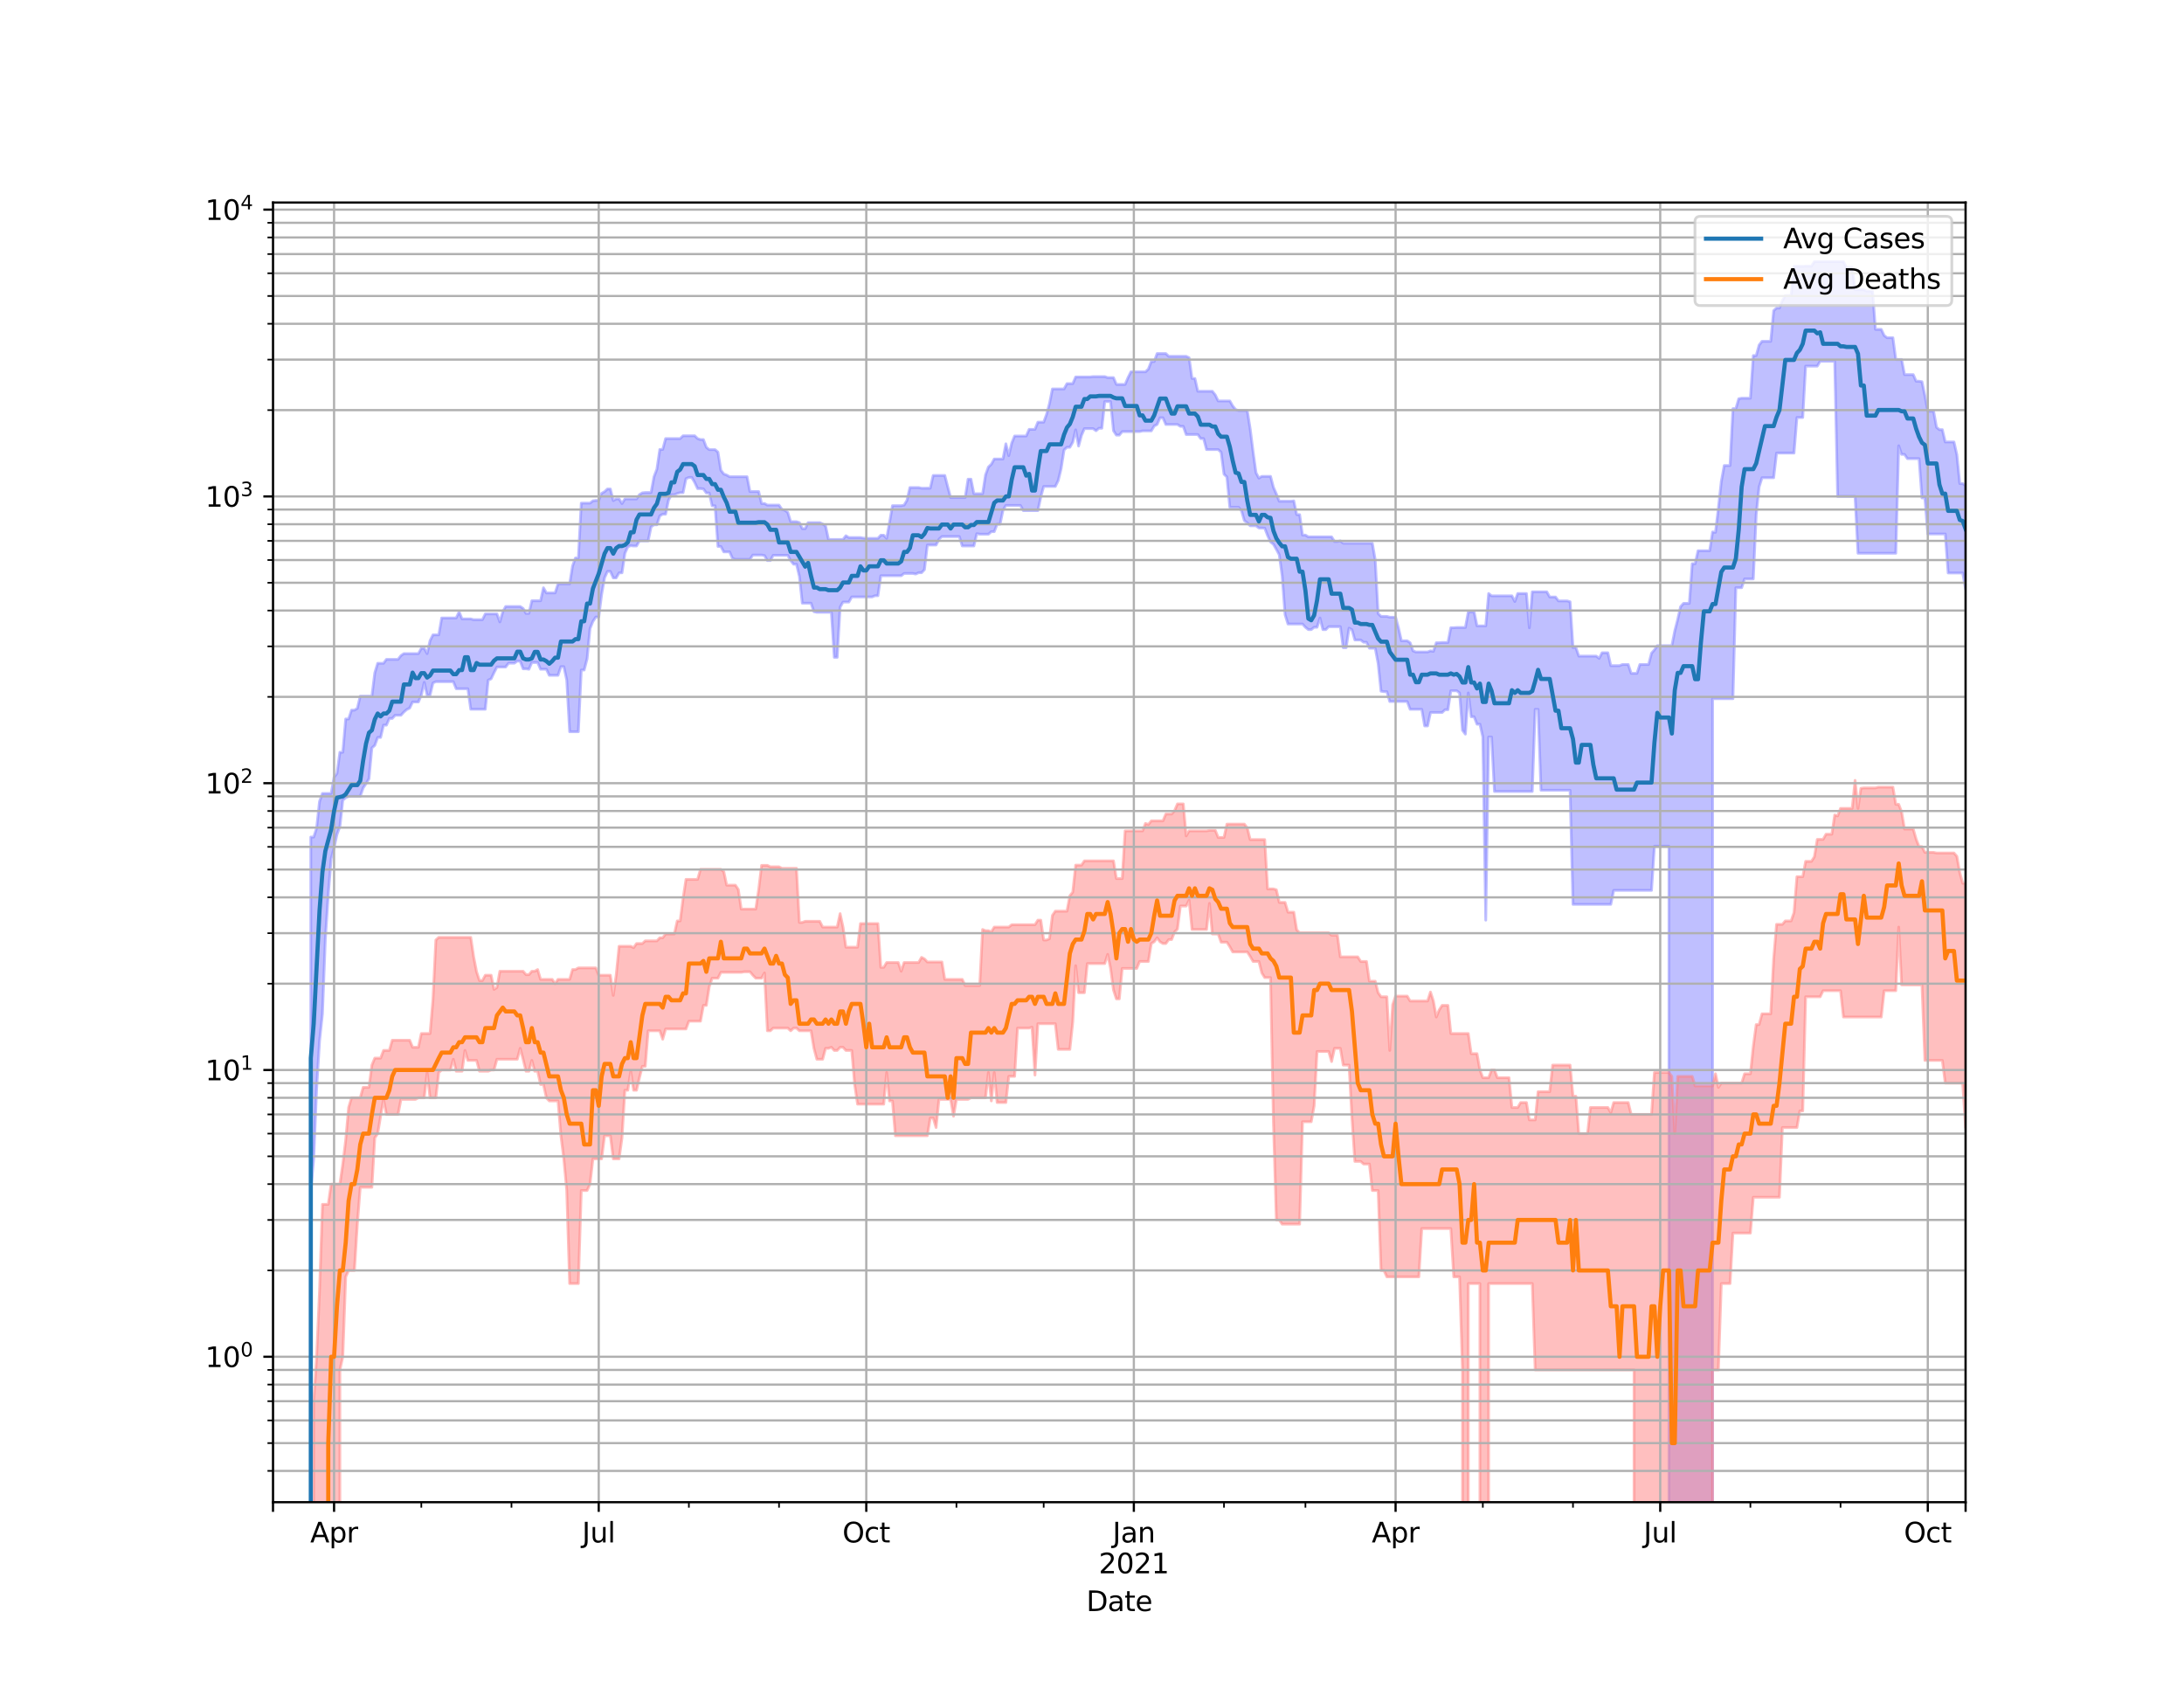 <?xml version="1.0" encoding="utf-8" standalone="no"?>
<!DOCTYPE svg PUBLIC "-//W3C//DTD SVG 1.1//EN"
  "http://www.w3.org/Graphics/SVG/1.1/DTD/svg11.dtd">
<svg height="612pt" version="1.1" viewBox="0 0 792 612" width="792pt" xmlns="http://www.w3.org/2000/svg" xmlns:xlink="http://www.w3.org/1999/xlink">
 <defs>
  <style type="text/css">*{stroke-linecap:butt;stroke-linejoin:round;}</style>
 </defs>
 <g id="figure_1">
  <g id="patch_1">
   <path d="M 0 612 
L 792 612 
L 792 0 
L 0 0 
z
" style="fill:#ffffff;"/>
  </g>
  <g id="axes_1">
   <g id="patch_2">
    <path d="M 99 544.68 
L 712.8 544.68 
L 712.8 73.44 
L 99 73.44 
z
" style="fill:#ffffff;"/>
   </g>
   <g id="PolyCollection_1">
    <path clip-path="url(#p68e2955192)" d="M 99 104476.837 
L 99 104476.837 
L 100.055 104476.837 
L 101.109 104476.837 
L 102.164 104476.837 
L 103.219 104476.837 
L 104.273 104476.837 
L 105.328 104476.837 
L 106.382 104476.837 
L 107.437 104476.837 
L 108.492 104476.837 
L 109.546 104476.837 
L 110.601 104476.837 
L 111.656 104476.837 
L 112.71 303.511 
L 113.765 303.511 
L 114.82 300.224 
L 115.874 290.589 
L 116.929 287.704 
L 117.984 287.704 
L 119.038 287.704 
L 120.093 287.704 
L 121.147 281.827 
L 122.202 280.429 
L 123.257 272.769 
L 124.311 272.769 
L 125.366 260.694 
L 126.421 260.694 
L 127.475 257.493 
L 128.53 257.493 
L 129.585 256.845 
L 130.639 252.415 
L 131.694 252.415 
L 132.748 252.415 
L 133.803 252.415 
L 134.858 252.415 
L 135.912 243.965 
L 136.967 240.508 
L 138.022 240.508 
L 139.076 240.508 
L 140.131 239.082 
L 141.186 239.082 
L 142.24 239.082 
L 143.295 239.082 
L 144.349 239.082 
L 145.404 237.716 
L 146.459 236.993 
L 147.513 236.993 
L 148.568 236.993 
L 149.623 236.993 
L 150.677 236.993 
L 151.732 236.993 
L 152.787 235.103 
L 153.841 235.103 
L 154.896 236.993 
L 155.951 232.3 
L 157.005 230.193 
L 158.06 230.193 
L 159.114 230.193 
L 160.169 224.069 
L 161.224 224.069 
L 162.278 224.069 
L 163.333 224.069 
L 164.388 224.069 
L 165.442 224.069 
L 166.497 221.859 
L 167.552 224.406 
L 168.606 224.406 
L 169.661 224.406 
L 170.715 224.406 
L 171.77 224.696 
L 172.825 224.696 
L 173.879 224.696 
L 174.934 224.696 
L 175.989 222.595 
L 177.043 222.595 
L 178.098 222.595 
L 179.153 222.595 
L 180.207 222.595 
L 181.262 225.505 
L 182.316 221.871 
L 183.371 219.916 
L 184.426 219.916 
L 185.48 219.916 
L 186.535 219.916 
L 187.59 219.916 
L 188.644 219.916 
L 189.699 220.61 
L 190.754 222.41 
L 191.808 222.41 
L 192.863 217.834 
L 193.918 217.834 
L 194.972 217.834 
L 196.027 217.834 
L 197.081 213.121 
L 198.136 214.992 
L 199.191 214.992 
L 200.245 214.992 
L 201.3 214.992 
L 202.355 211.732 
L 203.409 211.732 
L 204.464 211.732 
L 205.519 211.732 
L 206.573 211.732 
L 207.628 205.206 
L 208.682 202.318 
L 209.737 202.318 
L 210.792 182.429 
L 211.846 182.429 
L 212.901 182.429 
L 213.956 182.429 
L 215.01 181.607 
L 216.065 181.453 
L 217.12 181.453 
L 218.174 178.87 
L 219.229 178.292 
L 220.284 177.312 
L 221.338 177.312 
L 222.393 181.509 
L 223.447 180.911 
L 224.502 180.911 
L 225.557 182.601 
L 226.611 180.911 
L 227.666 180.911 
L 228.721 180.911 
L 229.775 180.911 
L 230.83 180.911 
L 231.885 179.353 
L 232.939 178.703 
L 233.994 178.593 
L 235.048 178.593 
L 236.103 178.593 
L 237.158 172.889 
L 238.212 170.118 
L 239.267 162.968 
L 240.322 162.968 
L 241.376 159.029 
L 242.431 159.029 
L 243.486 159.029 
L 244.54 159.029 
L 245.595 159.029 
L 246.649 159.029 
L 247.704 158.008 
L 248.759 158.008 
L 249.813 158.008 
L 250.868 158.008 
L 251.923 158.008 
L 252.977 159.029 
L 254.032 159.388 
L 255.087 159.388 
L 256.141 162.185 
L 257.196 163.033 
L 258.251 163.033 
L 259.305 163.033 
L 260.36 163.945 
L 261.414 170.489 
L 262.469 171.867 
L 263.524 172.253 
L 264.578 172.862 
L 265.633 172.862 
L 266.688 172.862 
L 267.742 172.862 
L 268.797 172.862 
L 269.852 172.862 
L 270.906 172.862 
L 271.961 178.223 
L 273.015 178.223 
L 274.07 178.223 
L 275.125 178.223 
L 276.179 182.572 
L 277.234 182.572 
L 278.289 183.149 
L 279.343 183.149 
L 280.398 183.149 
L 281.453 183.149 
L 282.507 183.149 
L 283.562 184.711 
L 284.616 185.012 
L 285.671 185.791 
L 286.726 189.164 
L 287.78 189.164 
L 288.835 189.164 
L 289.89 189.497 
L 290.944 191.689 
L 291.999 191.689 
L 293.054 189.497 
L 294.108 189.497 
L 295.163 189.497 
L 296.218 189.497 
L 297.272 189.497 
L 298.327 190.001 
L 299.381 190.682 
L 300.436 195.597 
L 301.491 195.597 
L 302.545 195.597 
L 303.6 195.597 
L 304.655 195.597 
L 305.709 195.597 
L 306.764 194.265 
L 307.819 194.92 
L 308.873 194.92 
L 309.928 194.92 
L 310.982 194.92 
L 312.037 194.92 
L 313.092 195.109 
L 314.146 195.203 
L 315.201 195.203 
L 316.256 195.203 
L 317.31 195.203 
L 318.365 195.203 
L 319.42 194.061 
L 320.474 194.061 
L 321.529 195.203 
L 322.584 189.396 
L 323.638 183.353 
L 324.693 183.353 
L 325.747 183.353 
L 326.802 183.353 
L 327.857 183.149 
L 328.911 181.397 
L 329.966 176.791 
L 331.021 176.791 
L 332.075 176.791 
L 333.13 176.791 
L 334.185 177.019 
L 335.239 177.019 
L 336.294 177.006 
L 337.348 177.006 
L 338.403 172.406 
L 339.458 172.406 
L 340.512 172.406 
L 341.567 172.406 
L 342.622 172.406 
L 343.676 176.477 
L 344.731 180.411 
L 345.786 180.411 
L 346.84 180.411 
L 347.895 180.411 
L 348.949 180.411 
L 350.004 180.411 
L 351.059 173.754 
L 352.113 173.754 
L 353.168 179.033 
L 354.223 179.033 
L 355.277 179.033 
L 356.332 179.033 
L 357.387 172.204 
L 358.441 169.333 
L 359.496 168.335 
L 360.551 166.433 
L 361.605 166.433 
L 362.66 166.433 
L 363.714 166.433 
L 364.769 160.913 
L 365.824 165.213 
L 366.878 160.692 
L 367.933 158.091 
L 368.988 158.091 
L 370.042 158.091 
L 371.097 158.091 
L 372.152 158.091 
L 373.206 155.68 
L 374.261 155.68 
L 375.315 155.68 
L 376.37 153.076 
L 377.425 153.076 
L 378.479 153.076 
L 379.534 150.218 
L 380.589 146.299 
L 381.643 141.029 
L 382.698 141.029 
L 383.753 141.029 
L 384.807 141.029 
L 385.862 141.029 
L 386.916 139.112 
L 387.971 139.112 
L 389.026 139.112 
L 390.08 136.687 
L 391.135 136.687 
L 392.19 136.687 
L 393.244 136.687 
L 394.299 136.687 
L 395.354 136.687 
L 396.408 136.547 
L 397.463 136.547 
L 398.518 136.547 
L 399.572 136.547 
L 400.627 136.547 
L 401.681 136.923 
L 402.736 136.923 
L 403.791 136.923 
L 404.845 139.392 
L 405.9 139.392 
L 406.955 139.392 
L 408.009 139.392 
L 409.064 136.923 
L 410.119 134.824 
L 411.173 134.824 
L 412.228 134.824 
L 413.282 134.824 
L 414.337 134.824 
L 415.392 134.824 
L 416.446 133.821 
L 417.501 131.096 
L 418.556 131.096 
L 419.61 128.2 
L 420.665 128.2 
L 421.72 128.2 
L 422.774 128.2 
L 423.829 129.21 
L 424.884 129.21 
L 425.938 129.21 
L 426.993 129.21 
L 428.047 129.21 
L 429.102 129.21 
L 430.157 129.21 
L 431.211 129.701 
L 432.266 137.225 
L 433.321 137.225 
L 434.375 141.873 
L 435.43 141.873 
L 436.485 141.873 
L 437.539 141.873 
L 438.594 141.873 
L 439.648 141.873 
L 440.703 143.205 
L 441.758 145.384 
L 442.812 145.384 
L 443.867 145.384 
L 444.922 145.384 
L 445.976 145.384 
L 447.031 147.217 
L 448.086 148.506 
L 449.14 148.859 
L 450.195 148.859 
L 451.249 148.859 
L 452.304 148.859 
L 453.359 155.48 
L 454.413 163.768 
L 455.468 171.394 
L 456.523 173.386 
L 457.577 172.724 
L 458.632 172.724 
L 459.687 172.724 
L 460.741 172.724 
L 461.796 176.699 
L 462.851 179.091 
L 463.905 181.748 
L 464.96 181.748 
L 466.014 181.748 
L 467.069 181.748 
L 468.124 181.748 
L 469.178 181.621 
L 470.233 186.594 
L 471.288 186.594 
L 472.342 194.024 
L 473.397 194.024 
L 474.452 194.657 
L 475.506 194.657 
L 476.561 194.657 
L 477.615 194.657 
L 478.67 194.657 
L 479.725 194.657 
L 480.779 194.657 
L 481.834 194.657 
L 482.889 194.657 
L 483.943 196.337 
L 484.998 196.337 
L 486.053 196.123 
L 487.107 196.977 
L 488.162 196.977 
L 489.216 196.977 
L 490.271 196.977 
L 491.326 196.977 
L 492.38 196.977 
L 493.435 196.977 
L 494.49 196.977 
L 495.544 196.977 
L 496.599 196.977 
L 497.654 196.977 
L 498.708 203.027 
L 499.763 222.468 
L 500.818 223.509 
L 501.872 223.509 
L 502.927 223.509 
L 503.981 223.794 
L 505.036 223.794 
L 506.091 223.794 
L 507.145 227.698 
L 508.2 232.358 
L 509.255 232.358 
L 510.309 232.358 
L 511.364 233.054 
L 512.419 235.999 
L 513.473 236.406 
L 514.528 236.406 
L 515.582 236.406 
L 516.637 236.406 
L 517.692 236.406 
L 518.746 235.999 
L 519.801 236.186 
L 520.856 233.054 
L 521.91 233.054 
L 522.965 232.966 
L 524.02 232.966 
L 525.074 232.966 
L 526.129 227.607 
L 527.184 227.607 
L 528.238 227.529 
L 529.293 227.529 
L 530.347 227.529 
L 531.402 227.529 
L 532.457 221.882 
L 533.511 221.882 
L 534.566 221.882 
L 535.621 226.951 
L 536.675 226.951 
L 537.73 226.951 
L 538.785 226.951 
L 539.839 215.209 
L 540.894 216.043 
L 541.948 216.043 
L 543.003 216.043 
L 544.058 216.043 
L 545.112 216.043 
L 546.167 216.043 
L 547.222 216.043 
L 548.276 216.043 
L 549.331 218.106 
L 550.386 215.209 
L 551.44 215.209 
L 552.495 215.209 
L 553.549 215.209 
L 554.604 227.646 
L 555.659 214.592 
L 556.713 214.592 
L 557.768 214.592 
L 558.823 214.592 
L 559.877 214.592 
L 560.932 214.592 
L 561.987 216.467 
L 563.041 216.467 
L 564.096 216.467 
L 565.151 217.886 
L 566.205 217.886 
L 567.26 217.886 
L 568.314 217.886 
L 569.369 218.201 
L 570.424 234.828 
L 571.478 234.828 
L 572.533 237.895 
L 573.588 237.895 
L 574.642 237.895 
L 575.697 237.895 
L 576.752 237.895 
L 577.806 237.895 
L 578.861 237.895 
L 579.915 238.733 
L 580.97 236.691 
L 582.025 236.691 
L 583.079 236.691 
L 584.134 241.361 
L 585.189 241.361 
L 586.243 241.361 
L 587.298 241.361 
L 588.353 240.941 
L 589.407 240.941 
L 590.462 240.941 
L 591.516 244.151 
L 592.571 244.151 
L 593.626 244.151 
L 594.68 240.941 
L 595.735 240.941 
L 596.79 240.941 
L 597.844 240.941 
L 598.899 236.865 
L 599.954 235.641 
L 601.008 234.119 
L 602.063 234.119 
L 603.118 234.119 
L 604.172 234.119 
L 605.227 234.119 
L 606.281 234.119 
L 607.336 228.748 
L 608.391 224.648 
L 609.445 219.982 
L 610.5 218.783 
L 611.555 218.783 
L 612.609 218.783 
L 613.664 204.416 
L 614.719 204.416 
L 615.773 199.694 
L 616.828 199.694 
L 617.882 199.694 
L 618.937 199.694 
L 619.992 199.694 
L 621.046 192.88 
L 622.101 193.025 
L 623.156 184.187 
L 624.21 174.579 
L 625.265 168.798 
L 626.32 168.798 
L 627.374 168.798 
L 628.429 148.177 
L 629.484 148.177 
L 630.538 144.587 
L 631.593 144.384 
L 632.647 144.384 
L 633.702 144.384 
L 634.757 144.384 
L 635.811 128.938 
L 636.866 128.938 
L 637.921 125.112 
L 638.975 123.754 
L 640.03 123.754 
L 641.085 123.754 
L 642.139 123.754 
L 643.194 112.655 
L 644.248 111.678 
L 645.303 111.678 
L 646.358 109.002 
L 647.412 107.2 
L 648.467 107.2 
L 649.522 107.2 
L 650.576 96.56 
L 651.631 96.56 
L 652.686 96.56 
L 653.74 96.56 
L 654.795 96.507 
L 655.849 96.507 
L 656.904 96.507 
L 657.959 94.86 
L 659.013 94.86 
L 660.068 94.86 
L 661.123 94.86 
L 662.177 94.86 
L 663.232 94.86 
L 664.287 94.86 
L 665.341 94.86 
L 666.396 94.86 
L 667.451 94.86 
L 668.505 94.86 
L 669.56 96.98 
L 670.614 96.98 
L 671.669 96.98 
L 672.724 105.04 
L 673.778 105.04 
L 674.833 105.04 
L 675.888 105.04 
L 676.942 105.535 
L 677.997 105.535 
L 679.052 105.535 
L 680.106 119.431 
L 681.161 119.431 
L 682.215 119.431 
L 683.27 121.66 
L 684.325 122.464 
L 685.379 122.464 
L 686.434 122.464 
L 687.489 130.349 
L 688.543 130.349 
L 689.598 130.349 
L 690.653 135.837 
L 691.707 135.837 
L 692.762 135.837 
L 693.816 135.837 
L 694.871 138.233 
L 695.926 138.233 
L 696.98 138.405 
L 698.035 143.461 
L 699.09 149.118 
L 700.144 149.118 
L 701.199 149.118 
L 702.254 154.943 
L 703.308 155.791 
L 704.363 155.791 
L 705.418 160.249 
L 706.472 160.249 
L 707.527 160.249 
L 708.581 160.249 
L 709.636 164.885 
L 710.691 175.343 
L 711.745 175.343 
L 712.8 176.082 
L 712.8 213.603 
L 712.8 213.603 
L 711.745 207.755 
L 710.691 207.755 
L 709.636 207.755 
L 708.581 207.755 
L 707.527 207.755 
L 706.472 207.755 
L 705.418 193.613 
L 704.363 193.613 
L 703.308 193.613 
L 702.254 193.613 
L 701.199 193.613 
L 700.144 193.613 
L 699.09 193.613 
L 698.035 180.539 
L 696.98 180.539 
L 695.926 166.3 
L 694.871 166.3 
L 693.816 166.3 
L 692.762 166.3 
L 691.707 166.3 
L 690.653 164.766 
L 689.598 164.766 
L 688.543 161.629 
L 687.489 200.611 
L 686.434 200.611 
L 685.379 200.611 
L 684.325 200.611 
L 683.27 200.611 
L 682.215 200.611 
L 681.161 200.611 
L 680.106 200.611 
L 679.052 200.611 
L 677.997 200.611 
L 676.942 200.611 
L 675.888 200.611 
L 674.833 200.611 
L 673.778 200.611 
L 672.724 180.007 
L 671.669 180.007 
L 670.614 180.007 
L 669.56 180.007 
L 668.505 180.007 
L 667.451 180.007 
L 666.396 180.007 
L 665.341 130.967 
L 664.287 130.967 
L 663.232 130.967 
L 662.177 130.967 
L 661.123 130.967 
L 660.068 130.967 
L 659.013 132.758 
L 657.959 132.758 
L 656.904 132.758 
L 655.849 132.758 
L 654.795 132.758 
L 653.74 151.384 
L 652.686 151.384 
L 651.631 151.384 
L 650.576 164.275 
L 649.522 164.275 
L 648.467 164.275 
L 647.412 164.275 
L 646.358 164.275 
L 645.303 164.275 
L 644.248 164.275 
L 643.194 173.226 
L 642.139 173.226 
L 641.085 173.226 
L 640.03 173.226 
L 638.975 173.226 
L 637.921 176.565 
L 636.866 186.557 
L 635.811 209.909 
L 634.757 209.909 
L 633.702 209.909 
L 632.647 209.909 
L 631.593 213.092 
L 630.538 213.092 
L 629.484 213.092 
L 628.429 253.345 
L 627.374 253.345 
L 626.32 253.345 
L 625.265 253.345 
L 624.21 253.345 
L 623.156 253.345 
L 622.101 253.345 
L 621.046 253.345 
L 619.992 104476.837 
L 618.937 104476.837 
L 617.882 104476.837 
L 616.828 104476.837 
L 615.773 104476.837 
L 614.719 104476.837 
L 613.664 104476.837 
L 612.609 104476.837 
L 611.555 104476.837 
L 610.5 104476.837 
L 609.445 104476.837 
L 608.391 104476.837 
L 607.336 104476.837 
L 606.281 104476.837 
L 605.227 306.831 
L 604.172 306.831 
L 603.118 306.831 
L 602.063 306.831 
L 601.008 306.831 
L 599.954 306.831 
L 598.899 322.843 
L 597.844 322.843 
L 596.79 322.843 
L 595.735 322.843 
L 594.68 322.843 
L 593.626 322.843 
L 592.571 322.843 
L 591.516 322.843 
L 590.462 322.843 
L 589.407 322.843 
L 588.353 322.843 
L 587.298 322.843 
L 586.243 322.843 
L 585.189 322.843 
L 584.134 327.922 
L 583.079 327.922 
L 582.025 327.922 
L 580.97 327.922 
L 579.915 327.922 
L 578.861 327.922 
L 577.806 327.922 
L 576.752 327.922 
L 575.697 327.922 
L 574.642 327.922 
L 573.588 327.922 
L 572.533 327.922 
L 571.478 327.922 
L 570.424 327.922 
L 569.369 286.542 
L 568.314 286.542 
L 567.26 286.542 
L 566.205 286.542 
L 565.151 286.542 
L 564.096 286.542 
L 563.041 286.542 
L 561.987 286.542 
L 560.932 286.542 
L 559.877 286.542 
L 558.823 286.542 
L 557.768 257.218 
L 556.713 257.218 
L 555.659 286.975 
L 554.604 286.975 
L 553.549 286.975 
L 552.495 286.975 
L 551.44 286.975 
L 550.386 286.975 
L 549.331 286.975 
L 548.276 286.975 
L 547.222 286.975 
L 546.167 286.975 
L 545.112 286.975 
L 544.058 286.975 
L 543.003 286.975 
L 541.948 286.975 
L 540.894 267.239 
L 539.839 267.239 
L 538.785 333.646 
L 537.73 267.208 
L 536.675 262.593 
L 535.621 262.593 
L 534.566 259.892 
L 533.511 259.892 
L 532.457 251.241 
L 531.402 266.192 
L 530.347 264.783 
L 529.293 251.241 
L 528.238 250.46 
L 527.184 250.46 
L 526.129 250.46 
L 525.074 257.343 
L 524.02 257.343 
L 522.965 258.356 
L 521.91 258.356 
L 520.856 258.356 
L 519.801 258.356 
L 518.746 258.356 
L 517.692 263.216 
L 516.637 263.216 
L 515.582 257.193 
L 514.528 257.193 
L 513.473 257.193 
L 512.419 257.193 
L 511.364 257.193 
L 510.309 254.364 
L 509.255 254.364 
L 508.2 254.364 
L 507.145 254.364 
L 506.091 254.364 
L 505.036 254.364 
L 503.981 254.364 
L 502.927 250.784 
L 501.872 250.784 
L 500.818 250.633 
L 499.763 240.577 
L 498.708 235.026 
L 497.654 235.026 
L 496.599 235.026 
L 495.544 232.879 
L 494.49 232.879 
L 493.435 232.056 
L 492.38 232.056 
L 491.326 232.056 
L 490.271 228.352 
L 489.216 227.763 
L 488.162 234.843 
L 487.107 234.843 
L 486.053 227.233 
L 484.998 227.233 
L 483.943 227.233 
L 482.889 227.233 
L 481.834 227.233 
L 480.779 228.286 
L 479.725 228.286 
L 478.67 224.081 
L 477.615 227.439 
L 476.561 227.439 
L 475.506 228.286 
L 474.452 228.286 
L 473.397 227.439 
L 472.342 226.266 
L 471.288 226.266 
L 470.233 226.266 
L 469.178 226.266 
L 468.124 226.266 
L 467.069 226.266 
L 466.014 222.875 
L 464.96 208.793 
L 463.905 201.163 
L 462.851 199.187 
L 461.796 197.34 
L 460.741 196.506 
L 459.687 194.209 
L 458.632 191.508 
L 457.577 191.45 
L 456.523 191.45 
L 455.468 190.631 
L 454.413 190.631 
L 453.359 190.631 
L 452.304 189.575 
L 451.249 188.767 
L 450.195 185.139 
L 449.14 183.926 
L 448.086 183.926 
L 447.031 183.926 
L 445.976 183.926 
L 444.922 172.947 
L 443.867 171.931 
L 442.812 163.964 
L 441.758 163.021 
L 440.703 163.021 
L 439.648 163.021 
L 438.594 163.021 
L 437.539 163.021 
L 436.485 159.029 
L 435.43 159.029 
L 434.375 157.558 
L 433.321 157.558 
L 432.266 157.558 
L 431.211 157.558 
L 430.157 157.558 
L 429.102 154.599 
L 428.047 154.599 
L 426.993 153.905 
L 425.938 153.905 
L 424.884 153.905 
L 423.829 153.905 
L 422.774 153.905 
L 421.72 151.487 
L 420.665 151.487 
L 419.61 153.905 
L 418.556 154.463 
L 417.501 156.239 
L 416.446 156.239 
L 415.392 156.239 
L 414.337 156.239 
L 413.282 156.477 
L 412.228 156.477 
L 411.173 156.502 
L 410.119 156.502 
L 409.064 156.502 
L 408.009 156.502 
L 406.955 156.502 
L 405.9 157.775 
L 404.845 157.775 
L 403.791 156.178 
L 402.736 145.605 
L 401.681 145.605 
L 400.627 145.605 
L 399.572 155.281 
L 398.518 155.281 
L 397.463 156.178 
L 396.408 155.417 
L 395.354 155.417 
L 394.299 155.417 
L 393.244 155.417 
L 392.19 157.85 
L 391.135 161.737 
L 390.08 155.846 
L 389.026 160.322 
L 387.971 162.182 
L 386.916 162.182 
L 385.862 163.161 
L 384.807 169.897 
L 383.753 174.24 
L 382.698 176.389 
L 381.643 176.389 
L 380.589 176.389 
L 379.534 176.389 
L 378.479 176.389 
L 377.425 180.229 
L 376.37 185.144 
L 375.315 185.144 
L 374.261 185.144 
L 373.206 185.144 
L 372.152 185.144 
L 371.097 185.144 
L 370.042 183.27 
L 368.988 183.27 
L 367.933 183.27 
L 366.878 183.27 
L 365.824 183.27 
L 364.769 183.27 
L 363.714 185.018 
L 362.66 190.069 
L 361.605 190.069 
L 360.551 192.766 
L 359.496 192.766 
L 358.441 193.692 
L 357.387 193.692 
L 356.332 193.692 
L 355.277 193.692 
L 354.223 193.503 
L 353.168 197.96 
L 352.113 197.96 
L 351.059 197.96 
L 350.004 197.96 
L 348.949 197.96 
L 347.895 194.557 
L 346.84 194.557 
L 345.786 194.557 
L 344.731 194.557 
L 343.676 194.557 
L 342.622 194.557 
L 341.567 194.557 
L 340.512 195.521 
L 339.458 197.619 
L 338.403 197.619 
L 337.348 197.619 
L 336.294 197.619 
L 335.239 206.552 
L 334.185 207.663 
L 333.13 207.663 
L 332.075 208.14 
L 331.021 207.93 
L 329.966 207.93 
L 328.911 207.93 
L 327.857 207.93 
L 326.802 208.768 
L 325.747 208.768 
L 324.693 208.768 
L 323.638 208.768 
L 322.584 208.768 
L 321.529 208.768 
L 320.474 208.768 
L 319.42 208.768 
L 318.365 216.003 
L 317.31 216.003 
L 316.256 216.446 
L 315.201 216.446 
L 314.146 216.446 
L 313.092 216.446 
L 312.037 216.446 
L 310.982 216.446 
L 309.928 216.446 
L 308.873 216.446 
L 307.819 218.306 
L 306.764 218.306 
L 305.709 218.306 
L 304.655 220.146 
L 303.6 238.353 
L 302.545 238.353 
L 301.491 222.019 
L 300.436 222.019 
L 299.381 222.019 
L 298.327 222.019 
L 297.272 222.019 
L 296.218 222.019 
L 295.163 221.791 
L 294.108 218.709 
L 293.054 218.709 
L 291.999 218.709 
L 290.944 218.709 
L 289.89 209.007 
L 288.835 204.572 
L 287.78 204.572 
L 286.726 203.253 
L 285.671 201.351 
L 284.616 201.351 
L 283.562 201.351 
L 282.507 201.351 
L 281.453 201.351 
L 280.398 201.351 
L 279.343 203.253 
L 278.289 203.253 
L 277.234 201.453 
L 276.179 201.257 
L 275.125 201.257 
L 274.07 201.257 
L 273.015 201.257 
L 271.961 202.809 
L 270.906 202.809 
L 269.852 202.809 
L 268.797 202.809 
L 267.742 202.809 
L 266.688 202.809 
L 265.633 202.474 
L 264.578 200.101 
L 263.524 200.101 
L 262.469 200.101 
L 261.414 198.142 
L 260.36 198.142 
L 259.305 183.397 
L 258.251 183.397 
L 257.196 178.756 
L 256.141 178.756 
L 255.087 177.278 
L 254.032 177.167 
L 252.977 177.167 
L 251.923 174.933 
L 250.868 173.121 
L 249.813 173.121 
L 248.759 173.577 
L 247.704 178.646 
L 246.649 178.646 
L 245.595 178.923 
L 244.54 179.397 
L 243.486 179.397 
L 242.431 181.35 
L 241.376 186.427 
L 240.322 186.427 
L 239.267 187.051 
L 238.212 190.278 
L 237.158 190.278 
L 236.103 191.044 
L 235.048 196.104 
L 233.994 196.104 
L 232.939 196.104 
L 231.885 196.104 
L 230.83 197.967 
L 229.775 197.967 
L 228.721 197.853 
L 227.666 198.271 
L 226.611 200.632 
L 225.557 207.705 
L 224.502 207.705 
L 223.447 209.543 
L 222.393 209.543 
L 221.338 207.199 
L 220.284 207.199 
L 219.229 209.543 
L 218.174 215.535 
L 217.12 223.735 
L 216.065 223.735 
L 215.01 225.333 
L 213.956 227.932 
L 212.901 238.882 
L 211.846 242.952 
L 210.792 242.952 
L 209.737 265.317 
L 208.682 265.317 
L 207.628 265.317 
L 206.573 265.317 
L 205.519 246.531 
L 204.464 241.731 
L 203.409 241.731 
L 202.355 244.867 
L 201.3 244.867 
L 200.245 244.867 
L 199.191 244.867 
L 198.136 242.662 
L 197.081 242.662 
L 196.027 242.662 
L 194.972 240.216 
L 193.918 240.216 
L 192.863 240.216 
L 191.808 242.662 
L 190.754 242.5 
L 189.699 242.5 
L 188.644 239.756 
L 187.59 239.688 
L 186.535 240.456 
L 185.48 240.456 
L 184.426 240.456 
L 183.371 241.856 
L 182.316 241.856 
L 181.262 241.856 
L 180.207 241.856 
L 179.153 243.909 
L 178.098 246.138 
L 177.043 246.61 
L 175.989 257.168 
L 174.934 257.168 
L 173.879 257.168 
L 172.825 257.168 
L 171.77 257.168 
L 170.715 257.168 
L 169.661 249.735 
L 168.606 249.735 
L 167.552 249.735 
L 166.497 249.735 
L 165.442 249.735 
L 164.388 247.166 
L 163.333 247.166 
L 162.278 247.166 
L 161.224 247.166 
L 160.169 247.166 
L 159.114 247.166 
L 158.06 247.166 
L 157.005 247.648 
L 155.951 252.035 
L 154.896 252.035 
L 153.841 247.426 
L 152.787 252.035 
L 151.732 254.529 
L 150.677 254.529 
L 149.623 254.529 
L 148.568 256.746 
L 147.513 257.268 
L 146.459 258.177 
L 145.404 259.339 
L 144.349 259.339 
L 143.295 259.339 
L 142.24 260.505 
L 141.186 260.505 
L 140.131 262.932 
L 139.076 262.932 
L 138.022 267.395 
L 136.967 267.395 
L 135.912 270.268 
L 134.858 271.177 
L 133.803 282.39 
L 132.748 284.123 
L 131.694 285.69 
L 130.639 288.746 
L 129.585 288.746 
L 128.53 288.746 
L 127.475 288.746 
L 126.421 288.796 
L 125.366 289.25 
L 124.311 290.173 
L 123.257 299.71 
L 122.202 302.548 
L 121.147 307.359 
L 120.093 311.316 
L 119.038 324.473 
L 117.984 340.517 
L 116.929 367.602 
L 115.874 377.536 
L 114.82 394.784 
L 113.765 420.187 
L 112.71 431.669 
L 111.656 104476.837 
L 110.601 104476.837 
L 109.546 104476.837 
L 108.492 104476.837 
L 107.437 104476.837 
L 106.382 104476.837 
L 105.328 104476.837 
L 104.273 104476.837 
L 103.219 104476.837 
L 102.164 104476.837 
L 101.109 104476.837 
L 100.055 104476.837 
L 99 104476.837 
z
" style="fill:#8080ff;fill-opacity:0.5;stroke:#8080ff;stroke-opacity:0.5;"/>
   </g>
   <g id="PolyCollection_2">
    <path clip-path="url(#p68e2955192)" d="M 99 104476.837 
L 99 104476.837 
L 100.055 104476.837 
L 101.109 104476.837 
L 102.164 104476.837 
L 103.219 104476.837 
L 104.273 104476.837 
L 105.328 104476.837 
L 106.382 104476.837 
L 107.437 104476.837 
L 108.492 104476.837 
L 109.546 104476.837 
L 110.601 104476.837 
L 111.656 104476.837 
L 112.71 104476.837 
L 113.765 508.065 
L 114.82 491.957 
L 115.874 467.994 
L 116.929 436.692 
L 117.984 436.692 
L 119.038 436.692 
L 120.093 429.352 
L 121.147 429.352 
L 122.202 429.352 
L 123.257 429.352 
L 124.311 422.069 
L 125.366 413.358 
L 126.421 401.57 
L 127.475 398.05 
L 128.53 398.05 
L 129.585 398.05 
L 130.639 398.05 
L 131.694 394.262 
L 132.748 394.262 
L 133.803 394.262 
L 134.858 386.201 
L 135.912 383.668 
L 136.967 383.668 
L 138.022 383.668 
L 139.076 380.882 
L 140.131 380.882 
L 141.186 380.882 
L 142.24 377.179 
L 143.295 377.179 
L 144.349 377.179 
L 145.404 377.179 
L 146.459 377.179 
L 147.513 377.179 
L 148.568 377.179 
L 149.623 379.739 
L 150.677 379.739 
L 151.732 379.739 
L 152.787 374.756 
L 153.841 374.756 
L 154.896 374.756 
L 155.951 374.756 
L 157.005 362.443 
L 158.06 340.834 
L 159.114 339.89 
L 160.169 339.89 
L 161.224 339.89 
L 162.278 339.89 
L 163.333 339.89 
L 164.388 339.89 
L 165.442 339.89 
L 166.497 339.89 
L 167.552 339.89 
L 168.606 339.89 
L 169.661 339.89 
L 170.715 339.89 
L 171.77 346.956 
L 172.825 352.366 
L 173.879 355.555 
L 174.934 355.555 
L 175.989 353.615 
L 177.043 353.615 
L 178.098 353.615 
L 179.153 358.749 
L 180.207 358.046 
L 181.262 352.161 
L 182.316 352.161 
L 183.371 352.161 
L 184.426 352.161 
L 185.48 352.161 
L 186.535 352.161 
L 187.59 352.161 
L 188.644 352.161 
L 189.699 352.161 
L 190.754 353.404 
L 191.808 353.404 
L 192.863 352.161 
L 193.918 352.161 
L 194.972 351.552 
L 196.027 355.116 
L 197.081 355.116 
L 198.136 355.116 
L 199.191 355.116 
L 200.245 355.116 
L 201.3 356.67 
L 202.355 355.116 
L 203.409 355.116 
L 204.464 355.116 
L 205.519 355.116 
L 206.573 355.116 
L 207.628 351.552 
L 208.682 351.552 
L 209.737 350.951 
L 210.792 350.951 
L 211.846 350.951 
L 212.901 350.951 
L 213.956 350.951 
L 215.01 350.951 
L 216.065 350.951 
L 217.12 353.615 
L 218.174 353.615 
L 219.229 353.615 
L 220.284 353.615 
L 221.338 353.615 
L 222.393 360.929 
L 223.447 353.615 
L 224.502 343.117 
L 225.557 343.117 
L 226.611 343.117 
L 227.666 343.117 
L 228.721 343.117 
L 229.775 343.622 
L 230.83 342.125 
L 231.885 342.125 
L 232.939 342.125 
L 233.994 341.153 
L 235.048 341.153 
L 236.103 341.153 
L 237.158 341.153 
L 238.212 341.153 
L 239.267 340.046 
L 240.322 340.046 
L 241.376 338.661 
L 242.431 338.661 
L 243.486 338.661 
L 244.54 338.661 
L 245.595 333.918 
L 246.649 333.918 
L 247.704 325.821 
L 248.759 318.86 
L 249.813 318.86 
L 250.868 318.86 
L 251.923 318.86 
L 252.977 318.86 
L 254.032 315.2 
L 255.087 315.2 
L 256.141 315.2 
L 257.196 315.2 
L 258.251 315.2 
L 259.305 315.2 
L 260.36 315.2 
L 261.414 315.2 
L 262.469 316.019 
L 263.524 320.961 
L 264.578 320.961 
L 265.633 320.961 
L 266.688 320.961 
L 267.742 322.523 
L 268.797 329.626 
L 269.852 329.626 
L 270.906 329.626 
L 271.961 329.626 
L 273.015 329.626 
L 274.07 329.626 
L 275.125 322.523 
L 276.179 313.78 
L 277.234 313.78 
L 278.289 313.78 
L 279.343 314.307 
L 280.398 314.307 
L 281.453 314.307 
L 282.507 314.307 
L 283.562 314.841 
L 284.616 314.841 
L 285.671 314.841 
L 286.726 314.841 
L 287.78 314.841 
L 288.835 314.841 
L 289.89 334.467 
L 290.944 334.467 
L 291.999 334.055 
L 293.054 334.055 
L 294.108 334.055 
L 295.163 334.055 
L 296.218 334.055 
L 297.272 334.055 
L 298.327 336.156 
L 299.381 336.156 
L 300.436 336.156 
L 301.491 336.156 
L 302.545 336.156 
L 303.6 336.156 
L 304.655 331.269 
L 305.709 336.156 
L 306.764 343.453 
L 307.819 343.453 
L 308.873 343.453 
L 309.928 343.453 
L 310.982 343.453 
L 312.037 334.884 
L 313.092 334.884 
L 314.146 334.884 
L 315.201 334.884 
L 316.256 334.884 
L 317.31 334.884 
L 318.365 334.884 
L 319.42 350.753 
L 320.474 350.753 
L 321.529 349.004 
L 322.584 349.004 
L 323.638 349.004 
L 324.693 349.004 
L 325.747 349.004 
L 326.802 352.161 
L 327.857 349.004 
L 328.911 349.004 
L 329.966 349.004 
L 331.021 349.004 
L 332.075 349.004 
L 333.13 349.004 
L 334.185 347.138 
L 335.239 347.69 
L 336.294 348.814 
L 337.348 348.814 
L 338.403 348.814 
L 339.458 348.814 
L 340.512 348.814 
L 341.567 348.814 
L 342.622 355.116 
L 343.676 355.116 
L 344.731 355.116 
L 345.786 355.116 
L 346.84 355.116 
L 347.895 355.116 
L 348.949 355.116 
L 350.004 357.353 
L 351.059 357.353 
L 352.113 357.353 
L 353.168 357.353 
L 354.223 357.353 
L 355.277 357.353 
L 356.332 337.024 
L 357.387 337.465 
L 358.441 337.465 
L 359.496 337.91 
L 360.551 336.156 
L 361.605 336.156 
L 362.66 336.156 
L 363.714 336.156 
L 364.769 336.156 
L 365.824 336.156 
L 366.878 335.304 
L 367.933 335.304 
L 368.988 335.304 
L 370.042 335.304 
L 371.097 335.304 
L 372.152 335.304 
L 373.206 335.304 
L 374.261 335.304 
L 375.315 335.304 
L 376.37 333.646 
L 377.425 333.646 
L 378.479 340.834 
L 379.534 340.834 
L 380.589 340.36 
L 381.643 331.917 
L 382.698 330.377 
L 383.753 330.377 
L 384.807 330.377 
L 385.862 330.377 
L 386.916 330.377 
L 387.971 324.806 
L 389.026 323.488 
L 390.08 313.693 
L 391.135 313.693 
L 392.19 313.693 
L 393.244 312.15 
L 394.299 312.15 
L 395.354 312.15 
L 396.408 312.15 
L 397.463 312.15 
L 398.518 312.15 
L 399.572 312.15 
L 400.627 312.15 
L 401.681 312.15 
L 402.736 312.15 
L 403.791 312.15 
L 404.845 318.568 
L 405.9 318.568 
L 406.955 318.568 
L 408.009 301.272 
L 409.064 301.272 
L 410.119 301.272 
L 411.173 301.272 
L 412.228 301.272 
L 413.282 301.272 
L 414.337 301.272 
L 415.392 298.573 
L 416.446 298.949 
L 417.501 297.647 
L 418.556 297.647 
L 419.61 297.647 
L 420.665 297.647 
L 421.72 297.647 
L 422.774 295.15 
L 423.829 295.15 
L 424.884 295.15 
L 425.938 293.952 
L 426.993 291.487 
L 428.047 291.487 
L 429.102 291.487 
L 430.157 303.096 
L 431.211 301.272 
L 432.266 301.272 
L 433.321 301.272 
L 434.375 301.272 
L 435.43 301.272 
L 436.485 301.272 
L 437.539 301.272 
L 438.594 301.073 
L 439.648 301.073 
L 440.703 301.073 
L 441.758 303.651 
L 442.812 303.651 
L 443.867 303.651 
L 444.922 298.823 
L 445.976 298.823 
L 447.031 298.823 
L 448.086 298.823 
L 449.14 298.823 
L 450.195 298.823 
L 451.249 298.823 
L 452.304 300.16 
L 453.359 304.425 
L 454.413 304.425 
L 455.468 304.425 
L 456.523 304.425 
L 457.577 304.425 
L 458.632 304.425 
L 459.687 322.312 
L 460.741 322.312 
L 461.796 322.312 
L 462.851 322.63 
L 463.905 327.211 
L 464.96 327.211 
L 466.014 327.211 
L 467.069 330.757 
L 468.124 330.757 
L 469.178 330.757 
L 470.233 337.171 
L 471.288 338.209 
L 472.342 338.209 
L 473.397 338.209 
L 474.452 338.209 
L 475.506 338.209 
L 476.561 338.209 
L 477.615 338.209 
L 478.67 338.209 
L 479.725 338.209 
L 480.779 338.209 
L 481.834 338.209 
L 482.889 339.118 
L 483.943 339.118 
L 484.998 339.118 
L 486.053 346.956 
L 487.107 346.956 
L 488.162 346.956 
L 489.216 346.956 
L 490.271 346.956 
L 491.326 346.956 
L 492.38 346.956 
L 493.435 348.625 
L 494.49 348.625 
L 495.544 348.625 
L 496.599 355.776 
L 497.654 355.776 
L 498.708 355.776 
L 499.763 359.947 
L 500.818 361.428 
L 501.872 361.428 
L 502.927 361.428 
L 503.981 380.882 
L 505.036 364.276 
L 506.091 361.178 
L 507.145 361.178 
L 508.2 361.178 
L 509.255 361.178 
L 510.309 361.178 
L 511.364 362.959 
L 512.419 362.959 
L 513.473 362.959 
L 514.528 362.959 
L 515.582 362.959 
L 516.637 362.959 
L 517.692 362.959 
L 518.746 359.705 
L 519.801 362.959 
L 520.856 368.767 
L 521.91 366.186 
L 522.965 364.544 
L 524.02 364.544 
L 525.074 364.544 
L 526.129 374.756 
L 527.184 374.756 
L 528.238 374.756 
L 529.293 374.756 
L 530.347 374.756 
L 531.402 374.756 
L 532.457 374.756 
L 533.511 382.055 
L 534.566 382.055 
L 535.621 382.055 
L 536.675 387.973 
L 537.73 390.767 
L 538.785 390.767 
L 539.839 390.767 
L 540.894 387.973 
L 541.948 387.973 
L 543.003 390.767 
L 544.058 390.767 
L 545.112 390.767 
L 546.167 390.767 
L 547.222 390.767 
L 548.276 401.57 
L 549.331 401.57 
L 550.386 401.57 
L 551.44 399.776 
L 552.495 399.776 
L 553.549 399.776 
L 554.604 406.058 
L 555.659 406.058 
L 556.713 406.058 
L 557.768 395.846 
L 558.823 395.846 
L 559.877 395.846 
L 560.932 395.846 
L 561.987 395.846 
L 563.041 386.201 
L 564.096 386.201 
L 565.151 386.201 
L 566.205 386.201 
L 567.26 386.201 
L 568.314 386.201 
L 569.369 386.201 
L 570.424 397.489 
L 571.478 397.489 
L 572.533 411.041 
L 573.588 411.041 
L 574.642 411.041 
L 575.697 411.041 
L 576.752 401.57 
L 577.806 401.57 
L 578.861 401.57 
L 579.915 401.57 
L 580.97 401.57 
L 582.025 401.57 
L 583.079 401.57 
L 584.134 403.439 
L 585.189 399.776 
L 586.243 399.776 
L 587.298 399.776 
L 588.353 399.776 
L 589.407 399.776 
L 590.462 399.776 
L 591.516 404.08 
L 592.571 404.08 
L 593.626 404.08 
L 594.68 404.08 
L 595.735 404.08 
L 596.79 404.08 
L 597.844 404.08 
L 598.899 404.08 
L 599.954 388.885 
L 601.008 388.885 
L 602.063 388.885 
L 603.118 388.885 
L 604.172 388.885 
L 605.227 388.885 
L 606.281 390.289 
L 607.336 411.041 
L 608.391 390.289 
L 609.445 390.289 
L 610.5 390.289 
L 611.555 390.289 
L 612.609 390.289 
L 613.664 390.289 
L 614.719 393.746 
L 615.773 393.746 
L 616.828 393.746 
L 617.882 393.746 
L 618.937 393.746 
L 619.992 393.746 
L 621.046 393.746 
L 622.101 389.348 
L 623.156 394.262 
L 624.21 392.731 
L 625.265 392.731 
L 626.32 392.731 
L 627.374 392.731 
L 628.429 392.731 
L 629.484 392.731 
L 630.538 392.731 
L 631.593 392.731 
L 632.647 389.348 
L 633.702 389.348 
L 634.757 389.348 
L 635.811 379.364 
L 636.866 371.505 
L 637.921 371.505 
L 638.975 367.602 
L 640.03 367.602 
L 641.085 367.602 
L 642.139 367.602 
L 643.194 347.69 
L 644.248 335.163 
L 645.303 335.163 
L 646.358 335.163 
L 647.412 333.918 
L 648.467 333.918 
L 649.522 333.918 
L 650.576 330.885 
L 651.631 317.893 
L 652.686 317.893 
L 653.74 317.893 
L 654.795 312.319 
L 655.849 312.319 
L 656.904 312.319 
L 657.959 310.659 
L 659.013 304.354 
L 660.068 304.354 
L 661.123 304.354 
L 662.177 302.48 
L 663.232 302.48 
L 664.287 302.48 
L 665.341 295.499 
L 666.396 295.85 
L 667.451 293.115 
L 668.505 293.115 
L 669.56 293.115 
L 670.614 293.115 
L 671.669 293.115 
L 672.724 282.961 
L 673.778 293.115 
L 674.833 285.831 
L 675.888 285.69 
L 676.942 285.69 
L 677.997 285.69 
L 679.052 285.69 
L 680.106 285.69 
L 681.161 285.41 
L 682.215 285.41 
L 683.27 285.41 
L 684.325 285.41 
L 685.379 285.41 
L 686.434 285.41 
L 687.489 291.647 
L 688.543 291.647 
L 689.598 294.405 
L 690.653 300.614 
L 691.707 300.614 
L 692.762 300.614 
L 693.816 300.614 
L 694.871 304.283 
L 695.926 306.981 
L 696.98 306.981 
L 698.035 309.057 
L 699.09 309.057 
L 700.144 309.057 
L 701.199 309.057 
L 702.254 309.294 
L 703.308 309.294 
L 704.363 309.294 
L 705.418 309.294 
L 706.472 309.294 
L 707.527 309.294 
L 708.581 309.294 
L 709.636 310.496 
L 710.691 316.387 
L 711.745 320.249 
L 712.8 320.249 
L 712.8 408.838 
L 712.8 408.838 
L 711.745 392.731 
L 710.691 392.731 
L 709.636 392.731 
L 708.581 392.731 
L 707.527 392.731 
L 706.472 392.731 
L 705.418 392.731 
L 704.363 384.497 
L 703.308 384.497 
L 702.254 384.497 
L 701.199 384.497 
L 700.144 384.497 
L 699.09 384.497 
L 698.035 384.497 
L 696.98 357.124 
L 695.926 357.124 
L 694.871 357.124 
L 693.816 357.124 
L 692.762 357.124 
L 691.707 357.124 
L 690.653 357.124 
L 689.598 357.124 
L 688.543 336.156 
L 687.489 359.225 
L 686.434 359.225 
L 685.379 359.225 
L 684.325 359.225 
L 683.27 359.225 
L 682.215 368.767 
L 681.161 368.767 
L 680.106 368.767 
L 679.052 368.767 
L 677.997 368.767 
L 676.942 368.767 
L 675.888 368.767 
L 674.833 368.767 
L 673.778 368.767 
L 672.724 368.767 
L 671.669 368.767 
L 670.614 368.767 
L 669.56 368.767 
L 668.505 368.767 
L 667.451 359.225 
L 666.396 359.225 
L 665.341 359.225 
L 664.287 359.225 
L 663.232 359.225 
L 662.177 359.225 
L 661.123 359.225 
L 660.068 361.428 
L 659.013 361.428 
L 657.959 361.428 
L 656.904 361.428 
L 655.849 361.428 
L 654.795 361.428 
L 653.74 402.808 
L 652.686 402.808 
L 651.631 408.838 
L 650.576 408.838 
L 649.522 408.838 
L 648.467 408.838 
L 647.412 408.838 
L 646.358 408.838 
L 645.303 434.11 
L 644.248 434.11 
L 643.194 434.11 
L 642.139 434.11 
L 641.085 434.11 
L 640.03 434.11 
L 638.975 434.11 
L 637.921 434.11 
L 636.866 434.11 
L 635.811 434.11 
L 634.757 447.102 
L 633.702 447.102 
L 632.647 447.102 
L 631.593 447.102 
L 630.538 447.102 
L 629.484 447.102 
L 628.429 447.102 
L 627.374 465.413 
L 626.32 465.413 
L 625.265 465.413 
L 624.21 465.413 
L 623.156 496.716 
L 622.101 496.716 
L 621.046 496.716 
L 619.992 104476.837 
L 618.937 104476.837 
L 617.882 104476.837 
L 616.828 104476.837 
L 615.773 104476.837 
L 614.719 104476.837 
L 613.664 104476.837 
L 612.609 104476.837 
L 611.555 104476.837 
L 610.5 104476.837 
L 609.445 104476.837 
L 608.391 104476.837 
L 607.336 104476.837 
L 606.281 104476.837 
L 605.227 104476.837 
L 604.172 104476.837 
L 603.118 104476.837 
L 602.063 104476.837 
L 601.008 104476.837 
L 599.954 104476.837 
L 598.899 104476.837 
L 597.844 104476.837 
L 596.79 104476.837 
L 595.735 104476.837 
L 594.68 104476.837 
L 593.626 104476.837 
L 592.571 496.716 
L 591.516 496.716 
L 590.462 496.716 
L 589.407 496.716 
L 588.353 496.716 
L 587.298 496.716 
L 586.243 496.716 
L 585.189 496.716 
L 584.134 496.716 
L 583.079 496.716 
L 582.025 496.716 
L 580.97 496.716 
L 579.915 496.716 
L 578.861 496.716 
L 577.806 496.716 
L 576.752 496.716 
L 575.697 496.716 
L 574.642 496.716 
L 573.588 496.716 
L 572.533 496.716 
L 571.478 496.716 
L 570.424 496.716 
L 569.369 496.716 
L 568.314 496.716 
L 567.26 496.716 
L 566.205 496.716 
L 565.151 496.716 
L 564.096 496.716 
L 563.041 496.716 
L 561.987 496.716 
L 560.932 496.716 
L 559.877 496.716 
L 558.823 496.716 
L 557.768 496.716 
L 556.713 496.716 
L 555.659 465.413 
L 554.604 465.413 
L 553.549 465.413 
L 552.495 465.413 
L 551.44 465.413 
L 550.386 465.413 
L 549.331 465.413 
L 548.276 465.413 
L 547.222 465.413 
L 546.167 465.413 
L 545.112 465.413 
L 544.058 465.413 
L 543.003 465.413 
L 541.948 465.413 
L 540.894 465.413 
L 539.839 465.413 
L 538.785 104476.837 
L 537.73 104476.837 
L 536.675 465.413 
L 535.621 465.413 
L 534.566 465.413 
L 533.511 465.413 
L 532.457 465.413 
L 531.402 104476.837 
L 530.347 496.716 
L 529.293 462.971 
L 528.238 462.971 
L 527.184 462.971 
L 526.129 445.46 
L 525.074 445.46 
L 524.02 445.46 
L 522.965 445.46 
L 521.91 445.46 
L 520.856 445.46 
L 519.801 445.46 
L 518.746 445.46 
L 517.692 445.46 
L 516.637 445.46 
L 515.582 445.46 
L 514.528 462.971 
L 513.473 462.971 
L 512.419 462.971 
L 511.364 462.971 
L 510.309 462.971 
L 509.255 462.971 
L 508.2 462.971 
L 507.145 462.971 
L 506.091 462.971 
L 505.036 462.971 
L 503.981 462.971 
L 502.927 462.971 
L 501.872 460.655 
L 500.818 460.655 
L 499.763 431.669 
L 498.708 431.669 
L 497.654 431.669 
L 496.599 422.069 
L 495.544 422.069 
L 494.49 422.069 
L 493.435 421.119 
L 492.38 421.119 
L 491.326 421.119 
L 490.271 405.389 
L 489.216 386.201 
L 488.162 386.201 
L 487.107 386.201 
L 486.053 380.117 
L 484.998 380.117 
L 483.943 380.117 
L 482.889 384.917 
L 481.834 381.27 
L 480.779 381.27 
L 479.725 381.27 
L 478.67 381.27 
L 477.615 381.27 
L 476.561 400.964 
L 475.506 406.737 
L 474.452 406.737 
L 473.397 406.737 
L 472.342 406.737 
L 471.288 443.875 
L 470.233 443.875 
L 469.178 443.875 
L 468.124 443.875 
L 467.069 443.875 
L 466.014 443.875 
L 464.96 443.875 
L 463.905 442.344 
L 462.851 442.344 
L 461.796 406.737 
L 460.741 354.467 
L 459.687 354.467 
L 458.632 354.467 
L 457.577 352.778 
L 456.523 348.625 
L 455.468 348.625 
L 454.413 348.625 
L 453.359 346.774 
L 452.304 345.17 
L 451.249 345.17 
L 450.195 345.17 
L 449.14 345.17 
L 448.086 345.17 
L 447.031 345.17 
L 445.976 343.285 
L 444.922 341.636 
L 443.867 341.636 
L 442.812 341.636 
L 441.758 338.661 
L 440.703 338.661 
L 439.648 338.661 
L 438.594 327.565 
L 437.539 337.024 
L 436.485 337.024 
L 435.43 337.024 
L 434.375 337.024 
L 433.321 337.024 
L 432.266 337.024 
L 431.211 326.395 
L 430.157 328.523 
L 429.102 328.523 
L 428.047 328.523 
L 426.993 336.878 
L 425.938 337.91 
L 424.884 340.676 
L 423.829 340.676 
L 422.774 342.125 
L 421.72 342.125 
L 420.665 341.475 
L 419.61 340.046 
L 418.556 341.475 
L 417.501 342.125 
L 416.446 348.625 
L 415.392 348.625 
L 414.337 348.625 
L 413.282 348.625 
L 412.228 351.151 
L 411.173 351.151 
L 410.119 351.151 
L 409.064 351.151 
L 408.009 351.151 
L 406.955 351.151 
L 405.9 362.187 
L 404.845 362.187 
L 403.791 358.986 
L 402.736 351.151 
L 401.681 346.054 
L 400.627 349.387 
L 399.572 349.387 
L 398.518 349.387 
L 397.463 349.387 
L 396.408 349.387 
L 395.354 349.387 
L 394.299 349.387 
L 393.244 359.947 
L 392.19 359.947 
L 391.135 359.947 
L 390.08 350.162 
L 389.026 370.574 
L 387.971 380.498 
L 386.916 380.498 
L 385.862 380.498 
L 384.807 380.498 
L 383.753 380.498 
L 382.698 371.193 
L 381.643 371.193 
L 380.589 371.193 
L 379.534 371.193 
L 378.479 371.193 
L 377.425 371.193 
L 376.37 371.193 
L 375.315 389.816 
L 374.261 372.456 
L 373.206 372.777 
L 372.152 372.777 
L 371.097 372.777 
L 370.042 372.777 
L 368.988 372.777 
L 367.933 390.289 
L 366.878 390.289 
L 365.824 390.289 
L 364.769 399.776 
L 363.714 399.776 
L 362.66 399.776 
L 361.605 399.776 
L 360.551 388.885 
L 359.496 399.193 
L 358.441 388.885 
L 357.387 398.05 
L 356.332 398.05 
L 355.277 398.05 
L 354.223 398.05 
L 353.168 398.05 
L 352.113 398.05 
L 351.059 398.618 
L 350.004 398.618 
L 348.949 398.618 
L 347.895 398.618 
L 346.84 398.618 
L 345.786 404.73 
L 344.731 398.618 
L 343.676 398.618 
L 342.622 398.618 
L 341.567 398.618 
L 340.512 398.618 
L 339.458 408.838 
L 338.403 405.389 
L 337.348 405.389 
L 336.294 411.8 
L 335.239 411.8 
L 334.185 411.8 
L 333.13 411.8 
L 332.075 411.8 
L 331.021 411.8 
L 329.966 411.8 
L 328.911 411.8 
L 327.857 411.8 
L 326.802 411.8 
L 325.747 411.8 
L 324.693 411.8 
L 323.638 399.193 
L 322.584 399.193 
L 321.529 388.885 
L 320.474 400.366 
L 319.42 400.366 
L 318.365 400.366 
L 317.31 400.366 
L 316.256 400.366 
L 315.201 400.366 
L 314.146 400.366 
L 313.092 400.366 
L 312.037 400.366 
L 310.982 400.366 
L 309.928 393.235 
L 308.873 380.882 
L 307.819 380.882 
L 306.764 380.882 
L 305.709 379.739 
L 304.655 379.739 
L 303.6 380.882 
L 302.545 380.882 
L 301.491 379.739 
L 300.436 380.117 
L 299.381 380.117 
L 298.327 384.081 
L 297.272 384.081 
L 296.218 384.081 
L 295.163 380.117 
L 294.108 373.756 
L 293.054 373.756 
L 291.999 373.756 
L 290.944 373.756 
L 289.89 373.756 
L 288.835 372.777 
L 287.78 372.777 
L 286.726 373.756 
L 285.671 372.777 
L 284.616 372.777 
L 283.562 372.777 
L 282.507 372.777 
L 281.453 372.777 
L 280.398 372.777 
L 279.343 373.756 
L 278.289 373.756 
L 277.234 352.778 
L 276.179 354.682 
L 275.125 354.682 
L 274.07 354.682 
L 273.015 353.615 
L 271.961 352.366 
L 270.906 352.366 
L 269.852 352.366 
L 268.797 352.572 
L 267.742 352.572 
L 266.688 352.572 
L 265.633 352.572 
L 264.578 352.572 
L 263.524 352.572 
L 262.469 352.572 
L 261.414 352.572 
L 260.36 354.682 
L 259.305 354.682 
L 258.251 354.682 
L 257.196 357.813 
L 256.141 364.544 
L 255.087 364.544 
L 254.032 370.268 
L 252.977 370.268 
L 251.923 370.268 
L 250.868 370.268 
L 249.813 370.268 
L 248.759 373.101 
L 247.704 373.101 
L 246.649 373.101 
L 245.595 373.101 
L 244.54 373.101 
L 243.486 373.101 
L 242.431 373.101 
L 241.376 373.101 
L 240.322 376.824 
L 239.267 373.756 
L 238.212 373.756 
L 237.158 373.756 
L 236.103 373.756 
L 235.048 373.756 
L 233.994 386.638 
L 232.939 386.638 
L 231.885 390.767 
L 230.83 395.312 
L 229.775 395.312 
L 228.721 388.426 
L 227.666 395.312 
L 226.611 395.312 
L 225.557 412.572 
L 224.502 420.187 
L 223.447 420.187 
L 222.393 420.187 
L 221.338 411.8 
L 220.284 411.8 
L 219.229 411.8 
L 218.174 420.187 
L 217.12 420.187 
L 216.065 420.187 
L 215.01 420.187 
L 213.956 429.352 
L 212.901 431.669 
L 211.846 431.669 
L 210.792 431.669 
L 209.737 465.413 
L 208.682 465.413 
L 207.628 465.413 
L 206.573 465.413 
L 205.519 431.669 
L 204.464 420.187 
L 203.409 411.8 
L 202.355 399.193 
L 201.3 399.193 
L 200.245 399.193 
L 199.191 399.193 
L 198.136 398.05 
L 197.081 393.235 
L 196.027 393.235 
L 194.972 388.426 
L 193.918 388.426 
L 192.863 384.497 
L 191.808 388.426 
L 190.754 388.426 
L 189.699 384.081 
L 188.644 380.117 
L 187.59 384.081 
L 186.535 384.081 
L 185.48 384.081 
L 184.426 384.081 
L 183.371 384.081 
L 182.316 384.081 
L 181.262 384.081 
L 180.207 384.081 
L 179.153 387.973 
L 178.098 387.973 
L 177.043 388.426 
L 175.989 388.426 
L 174.934 388.426 
L 173.879 388.426 
L 172.825 384.497 
L 171.77 384.497 
L 170.715 384.497 
L 169.661 384.497 
L 168.606 380.882 
L 167.552 388.426 
L 166.497 388.426 
L 165.442 388.426 
L 164.388 384.081 
L 163.333 387.973 
L 162.278 387.973 
L 161.224 387.973 
L 160.169 387.973 
L 159.114 388.885 
L 158.06 398.05 
L 157.005 398.05 
L 155.951 398.05 
L 154.896 388.885 
L 153.841 398.05 
L 152.787 398.05 
L 151.732 398.05 
L 150.677 398.618 
L 149.623 398.618 
L 148.568 398.618 
L 147.513 398.618 
L 146.459 398.618 
L 145.404 398.618 
L 144.349 404.08 
L 143.295 404.08 
L 142.24 404.08 
L 141.186 404.08 
L 140.131 404.08 
L 139.076 398.618 
L 138.022 404.73 
L 136.967 411.041 
L 135.912 412.572 
L 134.858 430.496 
L 133.803 430.496 
L 132.748 430.496 
L 131.694 430.496 
L 130.639 430.496 
L 129.585 443.875 
L 128.53 460.655 
L 127.475 460.655 
L 126.421 460.655 
L 125.366 462.971 
L 124.311 491.957 
L 123.257 496.716 
L 122.202 104476.837 
L 121.147 104476.837 
L 120.093 104476.837 
L 119.038 104476.837 
L 117.984 104476.837 
L 116.929 104476.837 
L 115.874 104476.837 
L 114.82 104476.837 
L 113.765 104476.837 
L 112.71 104476.837 
L 111.656 104476.837 
L 110.601 104476.837 
L 109.546 104476.837 
L 108.492 104476.837 
L 107.437 104476.837 
L 106.382 104476.837 
L 105.328 104476.837 
L 104.273 104476.837 
L 103.219 104476.837 
L 102.164 104476.837 
L 101.109 104476.837 
L 100.055 104476.837 
L 99 104476.837 
z
" style="fill:#ff8080;fill-opacity:0.5;stroke:#ff8080;stroke-opacity:0.5;"/>
   </g>
   <g id="matplotlib.axis_1">
    <g id="xtick_1">
     <g id="line2d_1">
      <path clip-path="url(#p68e2955192)" d="M 99 544.68 
L 99 73.44 
" style="fill:none;stroke:#b0b0b0;stroke-linecap:square;stroke-width:0.8;"/>
     </g>
     <g id="line2d_2">
      <defs>
       <path d="M 0 0 
L 0 3.5 
" id="m4abed1d830" style="stroke:#000000;stroke-width:0.8;"/>
      </defs>
      <g>
       <use style="stroke:#000000;stroke-width:0.8;" x="99" xlink:href="#m4abed1d830" y="544.68"/>
      </g>
     </g>
    </g>
    <g id="xtick_2">
     <g id="line2d_3">
      <path clip-path="url(#p68e2955192)" d="M 121.147 544.68 
L 121.147 73.44 
" style="fill:none;stroke:#b0b0b0;stroke-linecap:square;stroke-width:0.8;"/>
     </g>
     <g id="line2d_4">
      <g>
       <use style="stroke:#000000;stroke-width:0.8;" x="121.147" xlink:href="#m4abed1d830" y="544.68"/>
      </g>
     </g>
     <g id="text_1">
      <!-- Apr -->
      <g transform="translate(112.497 559.278)scale(0.1 -0.1)">
       <defs>
        <path d="M 2188 4044 
L 1331 1722 
L 3047 1722 
L 2188 4044 
z
M 1831 4666 
L 2547 4666 
L 4325 0 
L 3669 0 
L 3244 1197 
L 1141 1197 
L 716 0 
L 50 0 
L 1831 4666 
z
" id="DejaVuSans-41" transform="scale(0.016)"/>
        <path d="M 1159 525 
L 1159 -1331 
L 581 -1331 
L 581 3500 
L 1159 3500 
L 1159 2969 
Q 1341 3281 1617 3432 
Q 1894 3584 2278 3584 
Q 2916 3584 3314 3078 
Q 3713 2572 3713 1747 
Q 3713 922 3314 415 
Q 2916 -91 2278 -91 
Q 1894 -91 1617 61 
Q 1341 213 1159 525 
z
M 3116 1747 
Q 3116 2381 2855 2742 
Q 2594 3103 2138 3103 
Q 1681 3103 1420 2742 
Q 1159 2381 1159 1747 
Q 1159 1113 1420 752 
Q 1681 391 2138 391 
Q 2594 391 2855 752 
Q 3116 1113 3116 1747 
z
" id="DejaVuSans-70" transform="scale(0.016)"/>
        <path d="M 2631 2963 
Q 2534 3019 2420 3045 
Q 2306 3072 2169 3072 
Q 1681 3072 1420 2755 
Q 1159 2438 1159 1844 
L 1159 0 
L 581 0 
L 581 3500 
L 1159 3500 
L 1159 2956 
Q 1341 3275 1631 3429 
Q 1922 3584 2338 3584 
Q 2397 3584 2469 3576 
Q 2541 3569 2628 3553 
L 2631 2963 
z
" id="DejaVuSans-72" transform="scale(0.016)"/>
       </defs>
       <use xlink:href="#DejaVuSans-41"/>
       <use x="68.408" xlink:href="#DejaVuSans-70"/>
       <use x="131.885" xlink:href="#DejaVuSans-72"/>
      </g>
     </g>
    </g>
    <g id="xtick_3">
     <g id="line2d_5">
      <path clip-path="url(#p68e2955192)" d="M 217.12 544.68 
L 217.12 73.44 
" style="fill:none;stroke:#b0b0b0;stroke-linecap:square;stroke-width:0.8;"/>
     </g>
     <g id="line2d_6">
      <g>
       <use style="stroke:#000000;stroke-width:0.8;" x="217.12" xlink:href="#m4abed1d830" y="544.68"/>
      </g>
     </g>
     <g id="text_2">
      <!-- Jul -->
      <g transform="translate(211.087 559.278)scale(0.1 -0.1)">
       <defs>
        <path d="M 628 4666 
L 1259 4666 
L 1259 325 
Q 1259 -519 939 -900 
Q 619 -1281 -91 -1281 
L -331 -1281 
L -331 -750 
L -134 -750 
Q 284 -750 456 -515 
Q 628 -281 628 325 
L 628 4666 
z
" id="DejaVuSans-4a" transform="scale(0.016)"/>
        <path d="M 544 1381 
L 544 3500 
L 1119 3500 
L 1119 1403 
Q 1119 906 1312 657 
Q 1506 409 1894 409 
Q 2359 409 2629 706 
Q 2900 1003 2900 1516 
L 2900 3500 
L 3475 3500 
L 3475 0 
L 2900 0 
L 2900 538 
Q 2691 219 2414 64 
Q 2138 -91 1772 -91 
Q 1169 -91 856 284 
Q 544 659 544 1381 
z
M 1991 3584 
L 1991 3584 
z
" id="DejaVuSans-75" transform="scale(0.016)"/>
        <path d="M 603 4863 
L 1178 4863 
L 1178 0 
L 603 0 
L 603 4863 
z
" id="DejaVuSans-6c" transform="scale(0.016)"/>
       </defs>
       <use xlink:href="#DejaVuSans-4a"/>
       <use x="29.492" xlink:href="#DejaVuSans-75"/>
       <use x="92.871" xlink:href="#DejaVuSans-6c"/>
      </g>
     </g>
    </g>
    <g id="xtick_4">
     <g id="line2d_7">
      <path clip-path="url(#p68e2955192)" d="M 314.146 544.68 
L 314.146 73.44 
" style="fill:none;stroke:#b0b0b0;stroke-linecap:square;stroke-width:0.8;"/>
     </g>
     <g id="line2d_8">
      <g>
       <use style="stroke:#000000;stroke-width:0.8;" x="314.146" xlink:href="#m4abed1d830" y="544.68"/>
      </g>
     </g>
     <g id="text_3">
      <!-- Oct -->
      <g transform="translate(305.501 559.278)scale(0.1 -0.1)">
       <defs>
        <path d="M 2522 4238 
Q 1834 4238 1429 3725 
Q 1025 3213 1025 2328 
Q 1025 1447 1429 934 
Q 1834 422 2522 422 
Q 3209 422 3611 934 
Q 4013 1447 4013 2328 
Q 4013 3213 3611 3725 
Q 3209 4238 2522 4238 
z
M 2522 4750 
Q 3503 4750 4090 4092 
Q 4678 3434 4678 2328 
Q 4678 1225 4090 567 
Q 3503 -91 2522 -91 
Q 1538 -91 948 565 
Q 359 1222 359 2328 
Q 359 3434 948 4092 
Q 1538 4750 2522 4750 
z
" id="DejaVuSans-4f" transform="scale(0.016)"/>
        <path d="M 3122 3366 
L 3122 2828 
Q 2878 2963 2633 3030 
Q 2388 3097 2138 3097 
Q 1578 3097 1268 2742 
Q 959 2388 959 1747 
Q 959 1106 1268 751 
Q 1578 397 2138 397 
Q 2388 397 2633 464 
Q 2878 531 3122 666 
L 3122 134 
Q 2881 22 2623 -34 
Q 2366 -91 2075 -91 
Q 1284 -91 818 406 
Q 353 903 353 1747 
Q 353 2603 823 3093 
Q 1294 3584 2113 3584 
Q 2378 3584 2631 3529 
Q 2884 3475 3122 3366 
z
" id="DejaVuSans-63" transform="scale(0.016)"/>
        <path d="M 1172 4494 
L 1172 3500 
L 2356 3500 
L 2356 3053 
L 1172 3053 
L 1172 1153 
Q 1172 725 1289 603 
Q 1406 481 1766 481 
L 2356 481 
L 2356 0 
L 1766 0 
Q 1100 0 847 248 
Q 594 497 594 1153 
L 594 3053 
L 172 3053 
L 172 3500 
L 594 3500 
L 594 4494 
L 1172 4494 
z
" id="DejaVuSans-74" transform="scale(0.016)"/>
       </defs>
       <use xlink:href="#DejaVuSans-4f"/>
       <use x="78.711" xlink:href="#DejaVuSans-63"/>
       <use x="133.691" xlink:href="#DejaVuSans-74"/>
      </g>
     </g>
    </g>
    <g id="xtick_5">
     <g id="line2d_9">
      <path clip-path="url(#p68e2955192)" d="M 411.173 544.68 
L 411.173 73.44 
" style="fill:none;stroke:#b0b0b0;stroke-linecap:square;stroke-width:0.8;"/>
     </g>
     <g id="line2d_10">
      <g>
       <use style="stroke:#000000;stroke-width:0.8;" x="411.173" xlink:href="#m4abed1d830" y="544.68"/>
      </g>
     </g>
     <g id="text_4">
      <!-- Jan -->
      <g transform="translate(403.465 559.278)scale(0.1 -0.1)">
       <defs>
        <path d="M 2194 1759 
Q 1497 1759 1228 1600 
Q 959 1441 959 1056 
Q 959 750 1161 570 
Q 1363 391 1709 391 
Q 2188 391 2477 730 
Q 2766 1069 2766 1631 
L 2766 1759 
L 2194 1759 
z
M 3341 1997 
L 3341 0 
L 2766 0 
L 2766 531 
Q 2569 213 2275 61 
Q 1981 -91 1556 -91 
Q 1019 -91 701 211 
Q 384 513 384 1019 
Q 384 1609 779 1909 
Q 1175 2209 1959 2209 
L 2766 2209 
L 2766 2266 
Q 2766 2663 2505 2880 
Q 2244 3097 1772 3097 
Q 1472 3097 1187 3025 
Q 903 2953 641 2809 
L 641 3341 
Q 956 3463 1253 3523 
Q 1550 3584 1831 3584 
Q 2591 3584 2966 3190 
Q 3341 2797 3341 1997 
z
" id="DejaVuSans-61" transform="scale(0.016)"/>
        <path d="M 3513 2113 
L 3513 0 
L 2938 0 
L 2938 2094 
Q 2938 2591 2744 2837 
Q 2550 3084 2163 3084 
Q 1697 3084 1428 2787 
Q 1159 2491 1159 1978 
L 1159 0 
L 581 0 
L 581 3500 
L 1159 3500 
L 1159 2956 
Q 1366 3272 1645 3428 
Q 1925 3584 2291 3584 
Q 2894 3584 3203 3211 
Q 3513 2838 3513 2113 
z
" id="DejaVuSans-6e" transform="scale(0.016)"/>
       </defs>
       <use xlink:href="#DejaVuSans-4a"/>
       <use x="29.492" xlink:href="#DejaVuSans-61"/>
       <use x="90.771" xlink:href="#DejaVuSans-6e"/>
      </g>
      <!-- 2021 -->
      <g transform="translate(398.448 570.476)scale(0.1 -0.1)">
       <defs>
        <path d="M 1228 531 
L 3431 531 
L 3431 0 
L 469 0 
L 469 531 
Q 828 903 1448 1529 
Q 2069 2156 2228 2338 
Q 2531 2678 2651 2914 
Q 2772 3150 2772 3378 
Q 2772 3750 2511 3984 
Q 2250 4219 1831 4219 
Q 1534 4219 1204 4116 
Q 875 4013 500 3803 
L 500 4441 
Q 881 4594 1212 4672 
Q 1544 4750 1819 4750 
Q 2544 4750 2975 4387 
Q 3406 4025 3406 3419 
Q 3406 3131 3298 2873 
Q 3191 2616 2906 2266 
Q 2828 2175 2409 1742 
Q 1991 1309 1228 531 
z
" id="DejaVuSans-32" transform="scale(0.016)"/>
        <path d="M 2034 4250 
Q 1547 4250 1301 3770 
Q 1056 3291 1056 2328 
Q 1056 1369 1301 889 
Q 1547 409 2034 409 
Q 2525 409 2770 889 
Q 3016 1369 3016 2328 
Q 3016 3291 2770 3770 
Q 2525 4250 2034 4250 
z
M 2034 4750 
Q 2819 4750 3233 4129 
Q 3647 3509 3647 2328 
Q 3647 1150 3233 529 
Q 2819 -91 2034 -91 
Q 1250 -91 836 529 
Q 422 1150 422 2328 
Q 422 3509 836 4129 
Q 1250 4750 2034 4750 
z
" id="DejaVuSans-30" transform="scale(0.016)"/>
        <path d="M 794 531 
L 1825 531 
L 1825 4091 
L 703 3866 
L 703 4441 
L 1819 4666 
L 2450 4666 
L 2450 531 
L 3481 531 
L 3481 0 
L 794 0 
L 794 531 
z
" id="DejaVuSans-31" transform="scale(0.016)"/>
       </defs>
       <use xlink:href="#DejaVuSans-32"/>
       <use x="63.623" xlink:href="#DejaVuSans-30"/>
       <use x="127.246" xlink:href="#DejaVuSans-32"/>
       <use x="190.869" xlink:href="#DejaVuSans-31"/>
      </g>
     </g>
    </g>
    <g id="xtick_6">
     <g id="line2d_11">
      <path clip-path="url(#p68e2955192)" d="M 506.091 544.68 
L 506.091 73.44 
" style="fill:none;stroke:#b0b0b0;stroke-linecap:square;stroke-width:0.8;"/>
     </g>
     <g id="line2d_12">
      <g>
       <use style="stroke:#000000;stroke-width:0.8;" x="506.091" xlink:href="#m4abed1d830" y="544.68"/>
      </g>
     </g>
     <g id="text_5">
      <!-- Apr -->
      <g transform="translate(497.441 559.278)scale(0.1 -0.1)">
       <use xlink:href="#DejaVuSans-41"/>
       <use x="68.408" xlink:href="#DejaVuSans-70"/>
       <use x="131.885" xlink:href="#DejaVuSans-72"/>
      </g>
     </g>
    </g>
    <g id="xtick_7">
     <g id="line2d_13">
      <path clip-path="url(#p68e2955192)" d="M 602.063 544.68 
L 602.063 73.44 
" style="fill:none;stroke:#b0b0b0;stroke-linecap:square;stroke-width:0.8;"/>
     </g>
     <g id="line2d_14">
      <g>
       <use style="stroke:#000000;stroke-width:0.8;" x="602.063" xlink:href="#m4abed1d830" y="544.68"/>
      </g>
     </g>
     <g id="text_6">
      <!-- Jul -->
      <g transform="translate(596.03 559.278)scale(0.1 -0.1)">
       <use xlink:href="#DejaVuSans-4a"/>
       <use x="29.492" xlink:href="#DejaVuSans-75"/>
       <use x="92.871" xlink:href="#DejaVuSans-6c"/>
      </g>
     </g>
    </g>
    <g id="xtick_8">
     <g id="line2d_15">
      <path clip-path="url(#p68e2955192)" d="M 699.09 544.68 
L 699.09 73.44 
" style="fill:none;stroke:#b0b0b0;stroke-linecap:square;stroke-width:0.8;"/>
     </g>
     <g id="line2d_16">
      <g>
       <use style="stroke:#000000;stroke-width:0.8;" x="699.09" xlink:href="#m4abed1d830" y="544.68"/>
      </g>
     </g>
     <g id="text_7">
      <!-- Oct -->
      <g transform="translate(690.444 559.278)scale(0.1 -0.1)">
       <use xlink:href="#DejaVuSans-4f"/>
       <use x="78.711" xlink:href="#DejaVuSans-63"/>
       <use x="133.691" xlink:href="#DejaVuSans-74"/>
      </g>
     </g>
    </g>
    <g id="xtick_9">
     <g id="line2d_17">
      <path clip-path="url(#p68e2955192)" d="M 712.8 544.68 
L 712.8 73.44 
" style="fill:none;stroke:#b0b0b0;stroke-linecap:square;stroke-width:0.8;"/>
     </g>
     <g id="line2d_18">
      <g>
       <use style="stroke:#000000;stroke-width:0.8;" x="712.8" xlink:href="#m4abed1d830" y="544.68"/>
      </g>
     </g>
    </g>
    <g id="xtick_10">
     <g id="line2d_19">
      <defs>
       <path d="M 0 0 
L 0 2 
" id="mbe9820739d" style="stroke:#000000;stroke-width:0.6;"/>
      </defs>
      <g>
       <use style="stroke:#000000;stroke-width:0.6;" x="152.787" xlink:href="#mbe9820739d" y="544.68"/>
      </g>
     </g>
    </g>
    <g id="xtick_11">
     <g id="line2d_20">
      <g>
       <use style="stroke:#000000;stroke-width:0.6;" x="185.48" xlink:href="#mbe9820739d" y="544.68"/>
      </g>
     </g>
    </g>
    <g id="xtick_12">
     <g id="line2d_21">
      <g>
       <use style="stroke:#000000;stroke-width:0.6;" x="249.813" xlink:href="#mbe9820739d" y="544.68"/>
      </g>
     </g>
    </g>
    <g id="xtick_13">
     <g id="line2d_22">
      <g>
       <use style="stroke:#000000;stroke-width:0.6;" x="282.507" xlink:href="#mbe9820739d" y="544.68"/>
      </g>
     </g>
    </g>
    <g id="xtick_14">
     <g id="line2d_23">
      <g>
       <use style="stroke:#000000;stroke-width:0.6;" x="346.84" xlink:href="#mbe9820739d" y="544.68"/>
      </g>
     </g>
    </g>
    <g id="xtick_15">
     <g id="line2d_24">
      <g>
       <use style="stroke:#000000;stroke-width:0.6;" x="378.479" xlink:href="#mbe9820739d" y="544.68"/>
      </g>
     </g>
    </g>
    <g id="xtick_16">
     <g id="line2d_25">
      <g>
       <use style="stroke:#000000;stroke-width:0.6;" x="443.867" xlink:href="#mbe9820739d" y="544.68"/>
      </g>
     </g>
    </g>
    <g id="xtick_17">
     <g id="line2d_26">
      <g>
       <use style="stroke:#000000;stroke-width:0.6;" x="473.397" xlink:href="#mbe9820739d" y="544.68"/>
      </g>
     </g>
    </g>
    <g id="xtick_18">
     <g id="line2d_27">
      <g>
       <use style="stroke:#000000;stroke-width:0.6;" x="537.73" xlink:href="#mbe9820739d" y="544.68"/>
      </g>
     </g>
    </g>
    <g id="xtick_19">
     <g id="line2d_28">
      <g>
       <use style="stroke:#000000;stroke-width:0.6;" x="570.424" xlink:href="#mbe9820739d" y="544.68"/>
      </g>
     </g>
    </g>
    <g id="xtick_20">
     <g id="line2d_29">
      <g>
       <use style="stroke:#000000;stroke-width:0.6;" x="634.757" xlink:href="#mbe9820739d" y="544.68"/>
      </g>
     </g>
    </g>
    <g id="xtick_21">
     <g id="line2d_30">
      <g>
       <use style="stroke:#000000;stroke-width:0.6;" x="667.451" xlink:href="#mbe9820739d" y="544.68"/>
      </g>
     </g>
    </g>
    <g id="text_8">
     <!-- Date -->
     <g transform="translate(393.949 584.154)scale(0.1 -0.1)">
      <defs>
       <path d="M 1259 4147 
L 1259 519 
L 2022 519 
Q 2988 519 3436 956 
Q 3884 1394 3884 2338 
Q 3884 3275 3436 3711 
Q 2988 4147 2022 4147 
L 1259 4147 
z
M 628 4666 
L 1925 4666 
Q 3281 4666 3915 4102 
Q 4550 3538 4550 2338 
Q 4550 1131 3912 565 
Q 3275 0 1925 0 
L 628 0 
L 628 4666 
z
" id="DejaVuSans-44" transform="scale(0.016)"/>
       <path d="M 3597 1894 
L 3597 1613 
L 953 1613 
Q 991 1019 1311 708 
Q 1631 397 2203 397 
Q 2534 397 2845 478 
Q 3156 559 3463 722 
L 3463 178 
Q 3153 47 2828 -22 
Q 2503 -91 2169 -91 
Q 1331 -91 842 396 
Q 353 884 353 1716 
Q 353 2575 817 3079 
Q 1281 3584 2069 3584 
Q 2775 3584 3186 3129 
Q 3597 2675 3597 1894 
z
M 3022 2063 
Q 3016 2534 2758 2815 
Q 2500 3097 2075 3097 
Q 1594 3097 1305 2825 
Q 1016 2553 972 2059 
L 3022 2063 
z
" id="DejaVuSans-65" transform="scale(0.016)"/>
      </defs>
      <use xlink:href="#DejaVuSans-44"/>
      <use x="77.002" xlink:href="#DejaVuSans-61"/>
      <use x="138.281" xlink:href="#DejaVuSans-74"/>
      <use x="177.49" xlink:href="#DejaVuSans-65"/>
     </g>
    </g>
   </g>
   <g id="matplotlib.axis_2">
    <g id="ytick_1">
     <g id="line2d_31">
      <path clip-path="url(#p68e2955192)" d="M 99 491.957 
L 712.8 491.957 
" style="fill:none;stroke:#b0b0b0;stroke-linecap:square;stroke-width:0.8;"/>
     </g>
     <g id="line2d_32">
      <defs>
       <path d="M 0 0 
L -3.5 0 
" id="me91a084207" style="stroke:#000000;stroke-width:0.8;"/>
      </defs>
      <g>
       <use style="stroke:#000000;stroke-width:0.8;" x="99" xlink:href="#me91a084207" y="491.957"/>
      </g>
     </g>
     <g id="text_9">
      <!-- $\mathdefault{10^{0}}$ -->
      <g transform="translate(74.4 495.757)scale(0.1 -0.1)">
       <use transform="translate(0 0.766)" xlink:href="#DejaVuSans-31"/>
       <use transform="translate(63.623 0.766)" xlink:href="#DejaVuSans-30"/>
       <use transform="translate(128.203 39.047)scale(0.7)" xlink:href="#DejaVuSans-30"/>
      </g>
     </g>
    </g>
    <g id="ytick_2">
     <g id="line2d_33">
      <path clip-path="url(#p68e2955192)" d="M 99 387.973 
L 712.8 387.973 
" style="fill:none;stroke:#b0b0b0;stroke-linecap:square;stroke-width:0.8;"/>
     </g>
     <g id="line2d_34">
      <g>
       <use style="stroke:#000000;stroke-width:0.8;" x="99" xlink:href="#me91a084207" y="387.973"/>
      </g>
     </g>
     <g id="text_10">
      <!-- $\mathdefault{10^{1}}$ -->
      <g transform="translate(74.4 391.772)scale(0.1 -0.1)">
       <use transform="translate(0 0.684)" xlink:href="#DejaVuSans-31"/>
       <use transform="translate(63.623 0.684)" xlink:href="#DejaVuSans-30"/>
       <use transform="translate(128.203 38.966)scale(0.7)" xlink:href="#DejaVuSans-31"/>
      </g>
     </g>
    </g>
    <g id="ytick_3">
     <g id="line2d_35">
      <path clip-path="url(#p68e2955192)" d="M 99 283.988 
L 712.8 283.988 
" style="fill:none;stroke:#b0b0b0;stroke-linecap:square;stroke-width:0.8;"/>
     </g>
     <g id="line2d_36">
      <g>
       <use style="stroke:#000000;stroke-width:0.8;" x="99" xlink:href="#me91a084207" y="283.988"/>
      </g>
     </g>
     <g id="text_11">
      <!-- $\mathdefault{10^{2}}$ -->
      <g transform="translate(74.4 287.787)scale(0.1 -0.1)">
       <use transform="translate(0 0.766)" xlink:href="#DejaVuSans-31"/>
       <use transform="translate(63.623 0.766)" xlink:href="#DejaVuSans-30"/>
       <use transform="translate(128.203 39.047)scale(0.7)" xlink:href="#DejaVuSans-32"/>
      </g>
     </g>
    </g>
    <g id="ytick_4">
     <g id="line2d_37">
      <path clip-path="url(#p68e2955192)" d="M 99 180.003 
L 712.8 180.003 
" style="fill:none;stroke:#b0b0b0;stroke-linecap:square;stroke-width:0.8;"/>
     </g>
     <g id="line2d_38">
      <g>
       <use style="stroke:#000000;stroke-width:0.8;" x="99" xlink:href="#me91a084207" y="180.003"/>
      </g>
     </g>
     <g id="text_12">
      <!-- $\mathdefault{10^{3}}$ -->
      <g transform="translate(74.4 183.802)scale(0.1 -0.1)">
       <defs>
        <path d="M 2597 2516 
Q 3050 2419 3304 2112 
Q 3559 1806 3559 1356 
Q 3559 666 3084 287 
Q 2609 -91 1734 -91 
Q 1441 -91 1130 -33 
Q 819 25 488 141 
L 488 750 
Q 750 597 1062 519 
Q 1375 441 1716 441 
Q 2309 441 2620 675 
Q 2931 909 2931 1356 
Q 2931 1769 2642 2001 
Q 2353 2234 1838 2234 
L 1294 2234 
L 1294 2753 
L 1863 2753 
Q 2328 2753 2575 2939 
Q 2822 3125 2822 3475 
Q 2822 3834 2567 4026 
Q 2313 4219 1838 4219 
Q 1578 4219 1281 4162 
Q 984 4106 628 3988 
L 628 4550 
Q 988 4650 1302 4700 
Q 1616 4750 1894 4750 
Q 2613 4750 3031 4423 
Q 3450 4097 3450 3541 
Q 3450 3153 3228 2886 
Q 3006 2619 2597 2516 
z
" id="DejaVuSans-33" transform="scale(0.016)"/>
       </defs>
       <use transform="translate(0 0.766)" xlink:href="#DejaVuSans-31"/>
       <use transform="translate(63.623 0.766)" xlink:href="#DejaVuSans-30"/>
       <use transform="translate(128.203 39.047)scale(0.7)" xlink:href="#DejaVuSans-33"/>
      </g>
     </g>
    </g>
    <g id="ytick_5">
     <g id="line2d_39">
      <path clip-path="url(#p68e2955192)" d="M 99 76.018 
L 712.8 76.018 
" style="fill:none;stroke:#b0b0b0;stroke-linecap:square;stroke-width:0.8;"/>
     </g>
     <g id="line2d_40">
      <g>
       <use style="stroke:#000000;stroke-width:0.8;" x="99" xlink:href="#me91a084207" y="76.018"/>
      </g>
     </g>
     <g id="text_13">
      <!-- $\mathdefault{10^{4}}$ -->
      <g transform="translate(74.4 79.817)scale(0.1 -0.1)">
       <defs>
        <path d="M 2419 4116 
L 825 1625 
L 2419 1625 
L 2419 4116 
z
M 2253 4666 
L 3047 4666 
L 3047 1625 
L 3713 1625 
L 3713 1100 
L 3047 1100 
L 3047 0 
L 2419 0 
L 2419 1100 
L 313 1100 
L 313 1709 
L 2253 4666 
z
" id="DejaVuSans-34" transform="scale(0.016)"/>
       </defs>
       <use transform="translate(0 0.684)" xlink:href="#DejaVuSans-31"/>
       <use transform="translate(63.623 0.684)" xlink:href="#DejaVuSans-30"/>
       <use transform="translate(128.203 38.966)scale(0.7)" xlink:href="#DejaVuSans-34"/>
      </g>
     </g>
    </g>
    <g id="ytick_6">
     <g id="line2d_41">
      <path clip-path="url(#p68e2955192)" d="M 99 533.337 
L 712.8 533.337 
" style="fill:none;stroke:#b0b0b0;stroke-linecap:square;stroke-width:0.8;"/>
     </g>
     <g id="line2d_42">
      <defs>
       <path d="M 0 0 
L -2 0 
" id="m0cb60b688e" style="stroke:#000000;stroke-width:0.6;"/>
      </defs>
      <g>
       <use style="stroke:#000000;stroke-width:0.6;" x="99" xlink:href="#m0cb60b688e" y="533.337"/>
      </g>
     </g>
    </g>
    <g id="ytick_7">
     <g id="line2d_43">
      <path clip-path="url(#p68e2955192)" d="M 99 523.26 
L 712.8 523.26 
" style="fill:none;stroke:#b0b0b0;stroke-linecap:square;stroke-width:0.8;"/>
     </g>
     <g id="line2d_44">
      <g>
       <use style="stroke:#000000;stroke-width:0.6;" x="99" xlink:href="#m0cb60b688e" y="523.26"/>
      </g>
     </g>
    </g>
    <g id="ytick_8">
     <g id="line2d_45">
      <path clip-path="url(#p68e2955192)" d="M 99 515.026 
L 712.8 515.026 
" style="fill:none;stroke:#b0b0b0;stroke-linecap:square;stroke-width:0.8;"/>
     </g>
     <g id="line2d_46">
      <g>
       <use style="stroke:#000000;stroke-width:0.6;" x="99" xlink:href="#m0cb60b688e" y="515.026"/>
      </g>
     </g>
    </g>
    <g id="ytick_9">
     <g id="line2d_47">
      <path clip-path="url(#p68e2955192)" d="M 99 508.065 
L 712.8 508.065 
" style="fill:none;stroke:#b0b0b0;stroke-linecap:square;stroke-width:0.8;"/>
     </g>
     <g id="line2d_48">
      <g>
       <use style="stroke:#000000;stroke-width:0.6;" x="99" xlink:href="#m0cb60b688e" y="508.065"/>
      </g>
     </g>
    </g>
    <g id="ytick_10">
     <g id="line2d_49">
      <path clip-path="url(#p68e2955192)" d="M 99 502.035 
L 712.8 502.035 
" style="fill:none;stroke:#b0b0b0;stroke-linecap:square;stroke-width:0.8;"/>
     </g>
     <g id="line2d_50">
      <g>
       <use style="stroke:#000000;stroke-width:0.6;" x="99" xlink:href="#m0cb60b688e" y="502.035"/>
      </g>
     </g>
    </g>
    <g id="ytick_11">
     <g id="line2d_51">
      <path clip-path="url(#p68e2955192)" d="M 99 496.716 
L 712.8 496.716 
" style="fill:none;stroke:#b0b0b0;stroke-linecap:square;stroke-width:0.8;"/>
     </g>
     <g id="line2d_52">
      <g>
       <use style="stroke:#000000;stroke-width:0.6;" x="99" xlink:href="#m0cb60b688e" y="496.716"/>
      </g>
     </g>
    </g>
    <g id="ytick_12">
     <g id="line2d_53">
      <path clip-path="url(#p68e2955192)" d="M 99 460.655 
L 712.8 460.655 
" style="fill:none;stroke:#b0b0b0;stroke-linecap:square;stroke-width:0.8;"/>
     </g>
     <g id="line2d_54">
      <g>
       <use style="stroke:#000000;stroke-width:0.6;" x="99" xlink:href="#m0cb60b688e" y="460.655"/>
      </g>
     </g>
    </g>
    <g id="ytick_13">
     <g id="line2d_55">
      <path clip-path="url(#p68e2955192)" d="M 99 442.344 
L 712.8 442.344 
" style="fill:none;stroke:#b0b0b0;stroke-linecap:square;stroke-width:0.8;"/>
     </g>
     <g id="line2d_56">
      <g>
       <use style="stroke:#000000;stroke-width:0.6;" x="99" xlink:href="#m0cb60b688e" y="442.344"/>
      </g>
     </g>
    </g>
    <g id="ytick_14">
     <g id="line2d_57">
      <path clip-path="url(#p68e2955192)" d="M 99 429.352 
L 712.8 429.352 
" style="fill:none;stroke:#b0b0b0;stroke-linecap:square;stroke-width:0.8;"/>
     </g>
     <g id="line2d_58">
      <g>
       <use style="stroke:#000000;stroke-width:0.6;" x="99" xlink:href="#m0cb60b688e" y="429.352"/>
      </g>
     </g>
    </g>
    <g id="ytick_15">
     <g id="line2d_59">
      <path clip-path="url(#p68e2955192)" d="M 99 419.275 
L 712.8 419.275 
" style="fill:none;stroke:#b0b0b0;stroke-linecap:square;stroke-width:0.8;"/>
     </g>
     <g id="line2d_60">
      <g>
       <use style="stroke:#000000;stroke-width:0.6;" x="99" xlink:href="#m0cb60b688e" y="419.275"/>
      </g>
     </g>
    </g>
    <g id="ytick_16">
     <g id="line2d_61">
      <path clip-path="url(#p68e2955192)" d="M 99 411.041 
L 712.8 411.041 
" style="fill:none;stroke:#b0b0b0;stroke-linecap:square;stroke-width:0.8;"/>
     </g>
     <g id="line2d_62">
      <g>
       <use style="stroke:#000000;stroke-width:0.6;" x="99" xlink:href="#m0cb60b688e" y="411.041"/>
      </g>
     </g>
    </g>
    <g id="ytick_17">
     <g id="line2d_63">
      <path clip-path="url(#p68e2955192)" d="M 99 404.08 
L 712.8 404.08 
" style="fill:none;stroke:#b0b0b0;stroke-linecap:square;stroke-width:0.8;"/>
     </g>
     <g id="line2d_64">
      <g>
       <use style="stroke:#000000;stroke-width:0.6;" x="99" xlink:href="#m0cb60b688e" y="404.08"/>
      </g>
     </g>
    </g>
    <g id="ytick_18">
     <g id="line2d_65">
      <path clip-path="url(#p68e2955192)" d="M 99 398.05 
L 712.8 398.05 
" style="fill:none;stroke:#b0b0b0;stroke-linecap:square;stroke-width:0.8;"/>
     </g>
     <g id="line2d_66">
      <g>
       <use style="stroke:#000000;stroke-width:0.6;" x="99" xlink:href="#m0cb60b688e" y="398.05"/>
      </g>
     </g>
    </g>
    <g id="ytick_19">
     <g id="line2d_67">
      <path clip-path="url(#p68e2955192)" d="M 99 392.731 
L 712.8 392.731 
" style="fill:none;stroke:#b0b0b0;stroke-linecap:square;stroke-width:0.8;"/>
     </g>
     <g id="line2d_68">
      <g>
       <use style="stroke:#000000;stroke-width:0.6;" x="99" xlink:href="#m0cb60b688e" y="392.731"/>
      </g>
     </g>
    </g>
    <g id="ytick_20">
     <g id="line2d_69">
      <path clip-path="url(#p68e2955192)" d="M 99 356.67 
L 712.8 356.67 
" style="fill:none;stroke:#b0b0b0;stroke-linecap:square;stroke-width:0.8;"/>
     </g>
     <g id="line2d_70">
      <g>
       <use style="stroke:#000000;stroke-width:0.6;" x="99" xlink:href="#m0cb60b688e" y="356.67"/>
      </g>
     </g>
    </g>
    <g id="ytick_21">
     <g id="line2d_71">
      <path clip-path="url(#p68e2955192)" d="M 99 338.359 
L 712.8 338.359 
" style="fill:none;stroke:#b0b0b0;stroke-linecap:square;stroke-width:0.8;"/>
     </g>
     <g id="line2d_72">
      <g>
       <use style="stroke:#000000;stroke-width:0.6;" x="99" xlink:href="#m0cb60b688e" y="338.359"/>
      </g>
     </g>
    </g>
    <g id="ytick_22">
     <g id="line2d_73">
      <path clip-path="url(#p68e2955192)" d="M 99 325.367 
L 712.8 325.367 
" style="fill:none;stroke:#b0b0b0;stroke-linecap:square;stroke-width:0.8;"/>
     </g>
     <g id="line2d_74">
      <g>
       <use style="stroke:#000000;stroke-width:0.6;" x="99" xlink:href="#m0cb60b688e" y="325.367"/>
      </g>
     </g>
    </g>
    <g id="ytick_23">
     <g id="line2d_75">
      <path clip-path="url(#p68e2955192)" d="M 99 315.29 
L 712.8 315.29 
" style="fill:none;stroke:#b0b0b0;stroke-linecap:square;stroke-width:0.8;"/>
     </g>
     <g id="line2d_76">
      <g>
       <use style="stroke:#000000;stroke-width:0.6;" x="99" xlink:href="#m0cb60b688e" y="315.29"/>
      </g>
     </g>
    </g>
    <g id="ytick_24">
     <g id="line2d_77">
      <path clip-path="url(#p68e2955192)" d="M 99 307.057 
L 712.8 307.057 
" style="fill:none;stroke:#b0b0b0;stroke-linecap:square;stroke-width:0.8;"/>
     </g>
     <g id="line2d_78">
      <g>
       <use style="stroke:#000000;stroke-width:0.6;" x="99" xlink:href="#m0cb60b688e" y="307.057"/>
      </g>
     </g>
    </g>
    <g id="ytick_25">
     <g id="line2d_79">
      <path clip-path="url(#p68e2955192)" d="M 99 300.095 
L 712.8 300.095 
" style="fill:none;stroke:#b0b0b0;stroke-linecap:square;stroke-width:0.8;"/>
     </g>
     <g id="line2d_80">
      <g>
       <use style="stroke:#000000;stroke-width:0.6;" x="99" xlink:href="#m0cb60b688e" y="300.095"/>
      </g>
     </g>
    </g>
    <g id="ytick_26">
     <g id="line2d_81">
      <path clip-path="url(#p68e2955192)" d="M 99 294.065 
L 712.8 294.065 
" style="fill:none;stroke:#b0b0b0;stroke-linecap:square;stroke-width:0.8;"/>
     </g>
     <g id="line2d_82">
      <g>
       <use style="stroke:#000000;stroke-width:0.6;" x="99" xlink:href="#m0cb60b688e" y="294.065"/>
      </g>
     </g>
    </g>
    <g id="ytick_27">
     <g id="line2d_83">
      <path clip-path="url(#p68e2955192)" d="M 99 288.746 
L 712.8 288.746 
" style="fill:none;stroke:#b0b0b0;stroke-linecap:square;stroke-width:0.8;"/>
     </g>
     <g id="line2d_84">
      <g>
       <use style="stroke:#000000;stroke-width:0.6;" x="99" xlink:href="#m0cb60b688e" y="288.746"/>
      </g>
     </g>
    </g>
    <g id="ytick_28">
     <g id="line2d_85">
      <path clip-path="url(#p68e2955192)" d="M 99 252.685 
L 712.8 252.685 
" style="fill:none;stroke:#b0b0b0;stroke-linecap:square;stroke-width:0.8;"/>
     </g>
     <g id="line2d_86">
      <g>
       <use style="stroke:#000000;stroke-width:0.6;" x="99" xlink:href="#m0cb60b688e" y="252.685"/>
      </g>
     </g>
    </g>
    <g id="ytick_29">
     <g id="line2d_87">
      <path clip-path="url(#p68e2955192)" d="M 99 234.374 
L 712.8 234.374 
" style="fill:none;stroke:#b0b0b0;stroke-linecap:square;stroke-width:0.8;"/>
     </g>
     <g id="line2d_88">
      <g>
       <use style="stroke:#000000;stroke-width:0.6;" x="99" xlink:href="#m0cb60b688e" y="234.374"/>
      </g>
     </g>
    </g>
    <g id="ytick_30">
     <g id="line2d_89">
      <path clip-path="url(#p68e2955192)" d="M 99 221.383 
L 712.8 221.383 
" style="fill:none;stroke:#b0b0b0;stroke-linecap:square;stroke-width:0.8;"/>
     </g>
     <g id="line2d_90">
      <g>
       <use style="stroke:#000000;stroke-width:0.6;" x="99" xlink:href="#m0cb60b688e" y="221.383"/>
      </g>
     </g>
    </g>
    <g id="ytick_31">
     <g id="line2d_91">
      <path clip-path="url(#p68e2955192)" d="M 99 211.305 
L 712.8 211.305 
" style="fill:none;stroke:#b0b0b0;stroke-linecap:square;stroke-width:0.8;"/>
     </g>
     <g id="line2d_92">
      <g>
       <use style="stroke:#000000;stroke-width:0.6;" x="99" xlink:href="#m0cb60b688e" y="211.305"/>
      </g>
     </g>
    </g>
    <g id="ytick_32">
     <g id="line2d_93">
      <path clip-path="url(#p68e2955192)" d="M 99 203.072 
L 712.8 203.072 
" style="fill:none;stroke:#b0b0b0;stroke-linecap:square;stroke-width:0.8;"/>
     </g>
     <g id="line2d_94">
      <g>
       <use style="stroke:#000000;stroke-width:0.6;" x="99" xlink:href="#m0cb60b688e" y="203.072"/>
      </g>
     </g>
    </g>
    <g id="ytick_33">
     <g id="line2d_95">
      <path clip-path="url(#p68e2955192)" d="M 99 196.11 
L 712.8 196.11 
" style="fill:none;stroke:#b0b0b0;stroke-linecap:square;stroke-width:0.8;"/>
     </g>
     <g id="line2d_96">
      <g>
       <use style="stroke:#000000;stroke-width:0.6;" x="99" xlink:href="#m0cb60b688e" y="196.11"/>
      </g>
     </g>
    </g>
    <g id="ytick_34">
     <g id="line2d_97">
      <path clip-path="url(#p68e2955192)" d="M 99 190.08 
L 712.8 190.08 
" style="fill:none;stroke:#b0b0b0;stroke-linecap:square;stroke-width:0.8;"/>
     </g>
     <g id="line2d_98">
      <g>
       <use style="stroke:#000000;stroke-width:0.6;" x="99" xlink:href="#m0cb60b688e" y="190.08"/>
      </g>
     </g>
    </g>
    <g id="ytick_35">
     <g id="line2d_99">
      <path clip-path="url(#p68e2955192)" d="M 99 184.761 
L 712.8 184.761 
" style="fill:none;stroke:#b0b0b0;stroke-linecap:square;stroke-width:0.8;"/>
     </g>
     <g id="line2d_100">
      <g>
       <use style="stroke:#000000;stroke-width:0.6;" x="99" xlink:href="#m0cb60b688e" y="184.761"/>
      </g>
     </g>
    </g>
    <g id="ytick_36">
     <g id="line2d_101">
      <path clip-path="url(#p68e2955192)" d="M 99 148.7 
L 712.8 148.7 
" style="fill:none;stroke:#b0b0b0;stroke-linecap:square;stroke-width:0.8;"/>
     </g>
     <g id="line2d_102">
      <g>
       <use style="stroke:#000000;stroke-width:0.6;" x="99" xlink:href="#m0cb60b688e" y="148.7"/>
      </g>
     </g>
    </g>
    <g id="ytick_37">
     <g id="line2d_103">
      <path clip-path="url(#p68e2955192)" d="M 99 130.389 
L 712.8 130.389 
" style="fill:none;stroke:#b0b0b0;stroke-linecap:square;stroke-width:0.8;"/>
     </g>
     <g id="line2d_104">
      <g>
       <use style="stroke:#000000;stroke-width:0.6;" x="99" xlink:href="#m0cb60b688e" y="130.389"/>
      </g>
     </g>
    </g>
    <g id="ytick_38">
     <g id="line2d_105">
      <path clip-path="url(#p68e2955192)" d="M 99 117.398 
L 712.8 117.398 
" style="fill:none;stroke:#b0b0b0;stroke-linecap:square;stroke-width:0.8;"/>
     </g>
     <g id="line2d_106">
      <g>
       <use style="stroke:#000000;stroke-width:0.6;" x="99" xlink:href="#m0cb60b688e" y="117.398"/>
      </g>
     </g>
    </g>
    <g id="ytick_39">
     <g id="line2d_107">
      <path clip-path="url(#p68e2955192)" d="M 99 107.32 
L 712.8 107.32 
" style="fill:none;stroke:#b0b0b0;stroke-linecap:square;stroke-width:0.8;"/>
     </g>
     <g id="line2d_108">
      <g>
       <use style="stroke:#000000;stroke-width:0.6;" x="99" xlink:href="#m0cb60b688e" y="107.32"/>
      </g>
     </g>
    </g>
    <g id="ytick_40">
     <g id="line2d_109">
      <path clip-path="url(#p68e2955192)" d="M 99 99.087 
L 712.8 99.087 
" style="fill:none;stroke:#b0b0b0;stroke-linecap:square;stroke-width:0.8;"/>
     </g>
     <g id="line2d_110">
      <g>
       <use style="stroke:#000000;stroke-width:0.6;" x="99" xlink:href="#m0cb60b688e" y="99.087"/>
      </g>
     </g>
    </g>
    <g id="ytick_41">
     <g id="line2d_111">
      <path clip-path="url(#p68e2955192)" d="M 99 92.125 
L 712.8 92.125 
" style="fill:none;stroke:#b0b0b0;stroke-linecap:square;stroke-width:0.8;"/>
     </g>
     <g id="line2d_112">
      <g>
       <use style="stroke:#000000;stroke-width:0.6;" x="99" xlink:href="#m0cb60b688e" y="92.125"/>
      </g>
     </g>
    </g>
    <g id="ytick_42">
     <g id="line2d_113">
      <path clip-path="url(#p68e2955192)" d="M 99 86.095 
L 712.8 86.095 
" style="fill:none;stroke:#b0b0b0;stroke-linecap:square;stroke-width:0.8;"/>
     </g>
     <g id="line2d_114">
      <g>
       <use style="stroke:#000000;stroke-width:0.6;" x="99" xlink:href="#m0cb60b688e" y="86.095"/>
      </g>
     </g>
    </g>
    <g id="ytick_43">
     <g id="line2d_115">
      <path clip-path="url(#p68e2955192)" d="M 99 80.776 
L 712.8 80.776 
" style="fill:none;stroke:#b0b0b0;stroke-linecap:square;stroke-width:0.8;"/>
     </g>
     <g id="line2d_116">
      <g>
       <use style="stroke:#000000;stroke-width:0.6;" x="99" xlink:href="#m0cb60b688e" y="80.776"/>
      </g>
     </g>
    </g>
   </g>
   <g id="line2d_117">
    <path clip-path="url(#p68e2955192)" d="M 112.708 613 
L 112.71 383.668 
L 113.765 371.193 
L 115.874 330.126 
L 116.929 316.203 
L 117.984 308.588 
L 120.093 300.745 
L 121.147 294.065 
L 122.202 289.25 
L 124.311 288.746 
L 125.366 287.999 
L 127.475 284.67 
L 129.585 284.67 
L 130.639 283.093 
L 131.694 275.754 
L 132.748 269.606 
L 133.803 265.677 
L 134.858 264.783 
L 135.912 260.829 
L 136.967 258.715 
L 138.022 259.76 
L 139.076 258.715 
L 140.131 258.715 
L 141.186 257.695 
L 142.24 254.411 
L 145.404 254.411 
L 146.459 248.176 
L 148.568 248.176 
L 149.623 243.89 
L 150.677 245.885 
L 151.732 245.885 
L 152.787 244.077 
L 153.841 244.077 
L 154.896 245.691 
L 155.951 244.924 
L 157.005 243.153 
L 163.333 243.153 
L 164.388 244.451 
L 165.442 244.451 
L 166.497 242.971 
L 167.552 242.971 
L 168.606 238.304 
L 169.661 238.304 
L 170.715 242.971 
L 171.77 242.971 
L 172.825 240.405 
L 173.879 241.011 
L 178.098 241.011 
L 179.153 239.552 
L 180.207 238.716 
L 186.535 238.716 
L 187.59 236.296 
L 188.644 236.296 
L 189.699 238.716 
L 190.754 239.132 
L 191.808 239.132 
L 192.863 238.716 
L 193.918 236.375 
L 194.972 236.375 
L 196.027 239.132 
L 197.081 239.132 
L 198.136 239.722 
L 199.191 240.663 
L 200.245 239.722 
L 201.3 238.468 
L 202.355 238.468 
L 203.409 232.603 
L 207.628 232.603 
L 208.682 231.743 
L 209.737 231.743 
L 210.792 225.271 
L 211.846 225.271 
L 212.901 218.858 
L 213.956 218.858 
L 215.01 213.432 
L 217.12 207.997 
L 219.229 200.761 
L 220.284 198.733 
L 221.338 198.733 
L 222.393 200.761 
L 223.447 198.733 
L 224.502 197.987 
L 225.557 197.987 
L 226.611 197.619 
L 227.666 196.662 
L 228.721 192.995 
L 229.775 192.995 
L 230.83 188.445 
L 231.885 186.552 
L 236.103 186.552 
L 237.158 184.138 
L 238.212 182.677 
L 239.267 179.064 
L 241.376 179.064 
L 242.431 178.734 
L 243.486 174.905 
L 244.54 174.905 
L 245.595 171.078 
L 246.649 170.27 
L 247.704 168.276 
L 250.868 168.276 
L 251.923 169.049 
L 252.977 172.242 
L 255.087 172.242 
L 256.141 173.652 
L 257.196 173.652 
L 258.251 175.535 
L 259.305 175.535 
L 260.36 177.585 
L 261.414 177.585 
L 262.469 180.184 
L 263.524 182.319 
L 264.578 185.545 
L 266.688 185.545 
L 267.742 189.519 
L 274.07 189.519 
L 275.125 189.352 
L 277.234 189.352 
L 278.289 190.193 
L 279.343 192.1 
L 281.453 192.1 
L 282.507 196.695 
L 285.671 196.695 
L 286.726 200.122 
L 288.835 200.122 
L 291.999 205.467 
L 293.054 204.099 
L 294.108 208.845 
L 295.163 213.055 
L 296.218 213.055 
L 297.272 213.622 
L 299.381 213.622 
L 300.436 214.004 
L 303.6 214.004 
L 304.655 213.055 
L 305.709 211.215 
L 307.819 211.215 
L 308.873 208.802 
L 310.982 208.802 
L 312.037 205.349 
L 313.092 206.837 
L 314.146 206.837 
L 315.201 205.349 
L 318.365 205.349 
L 319.42 203.147 
L 320.474 203.147 
L 321.529 204.331 
L 325.747 204.331 
L 326.802 203.564 
L 327.857 200.122 
L 328.911 200.122 
L 329.966 198.699 
L 331.021 194.092 
L 333.13 194.092 
L 334.185 194.744 
L 335.239 193.57 
L 336.294 191.456 
L 337.348 191.63 
L 340.512 191.63 
L 341.567 190.193 
L 343.676 190.193 
L 344.731 191.63 
L 345.786 190.193 
L 348.949 190.193 
L 350.004 191.194 
L 351.059 191.194 
L 352.113 190.363 
L 353.168 190.363 
L 354.223 189.297 
L 358.441 189.297 
L 360.551 182.319 
L 361.605 181.472 
L 363.714 181.472 
L 364.769 180.003 
L 365.824 180.003 
L 366.878 173.947 
L 367.933 169.441 
L 371.097 169.441 
L 372.152 172.471 
L 373.206 171.826 
L 374.261 177.864 
L 375.315 177.864 
L 376.37 170.161 
L 377.425 163.535 
L 379.534 163.535 
L 380.589 161.124 
L 384.807 161.124 
L 385.862 157.593 
L 386.916 155.015 
L 387.971 153.748 
L 389.026 151.171 
L 390.08 147.475 
L 392.19 147.475 
L 393.244 144.674 
L 394.299 144.674 
L 395.354 143.724 
L 397.463 143.724 
L 398.518 143.552 
L 402.736 143.552 
L 403.791 144.12 
L 404.845 144.437 
L 406.955 144.437 
L 408.009 147.212 
L 412.228 147.212 
L 413.282 150.614 
L 414.337 150.614 
L 415.392 152.527 
L 417.501 152.527 
L 418.556 150.614 
L 420.665 144.509 
L 422.774 144.509 
L 423.829 147.398 
L 424.884 149.96 
L 425.938 149.96 
L 426.993 147.332 
L 430.157 147.332 
L 431.211 149.96 
L 433.321 149.96 
L 434.375 151.04 
L 435.43 153.988 
L 438.594 153.988 
L 439.648 154.653 
L 440.703 154.653 
L 441.758 157.278 
L 442.812 158.356 
L 444.922 158.356 
L 445.976 161.994 
L 447.031 167.09 
L 448.086 171.394 
L 449.14 171.656 
L 450.195 174.764 
L 451.249 174.764 
L 452.304 181.472 
L 453.359 186.683 
L 455.468 186.683 
L 456.523 189.075 
L 457.577 186.683 
L 458.632 186.683 
L 459.687 187.582 
L 460.741 187.769 
L 461.796 192.456 
L 462.851 195.184 
L 463.905 196.793 
L 464.96 198.088 
L 466.014 198.088 
L 467.069 202.03 
L 468.124 202.585 
L 470.233 202.585 
L 471.288 207.289 
L 472.342 207.289 
L 473.397 214.148 
L 474.452 224.297 
L 475.506 224.903 
L 476.561 223.109 
L 477.615 217.646 
L 478.67 210.058 
L 481.834 210.058 
L 482.889 215.268 
L 486.053 215.268 
L 487.107 220.433 
L 489.216 220.433 
L 490.271 221.045 
L 491.326 225.766 
L 492.38 225.766 
L 493.435 226.266 
L 495.544 226.266 
L 496.599 226.582 
L 497.654 226.582 
L 499.763 231.53 
L 500.818 232.675 
L 502.927 232.675 
L 503.981 236.375 
L 506.091 239.216 
L 510.309 239.216 
L 511.364 244.64 
L 512.419 244.64 
L 513.473 247.366 
L 514.528 247.366 
L 515.582 244.64 
L 517.692 244.64 
L 518.746 244.17 
L 520.856 244.17 
L 521.91 244.64 
L 525.074 244.64 
L 526.129 244.17 
L 527.184 244.64 
L 528.238 244.357 
L 529.293 245.306 
L 530.347 247.466 
L 531.402 247.466 
L 532.457 241.891 
L 533.511 247.466 
L 534.566 247.466 
L 535.621 249.63 
L 536.675 247.871 
L 537.73 254.529 
L 538.785 254.529 
L 539.839 247.871 
L 540.894 250.482 
L 541.948 255.002 
L 547.222 255.002 
L 548.276 250.267 
L 549.331 251.241 
L 550.386 250.267 
L 551.44 251.241 
L 554.604 251.241 
L 555.659 250.589 
L 556.713 246.966 
L 557.768 242.88 
L 558.823 246.178 
L 561.987 246.178 
L 564.096 257.695 
L 565.151 257.695 
L 566.205 264.051 
L 569.369 264.051 
L 570.424 267.993 
L 571.478 276.513 
L 572.533 276.513 
L 573.588 270.102 
L 576.752 270.102 
L 577.806 277.285 
L 578.861 282.216 
L 585.189 282.216 
L 586.243 286.304 
L 592.571 286.304 
L 593.626 283.762 
L 598.899 283.762 
L 599.954 269.279 
L 601.008 258.458 
L 602.063 260.157 
L 605.227 260.157 
L 606.281 265.979 
L 607.336 250.267 
L 608.391 243.983 
L 609.445 243.983 
L 610.5 241.537 
L 613.664 241.537 
L 614.719 246.275 
L 615.773 246.275 
L 616.828 232.821 
L 617.882 221.666 
L 619.992 221.666 
L 621.046 219.018 
L 622.101 219.018 
L 624.21 207.372 
L 625.265 205.786 
L 628.429 205.786 
L 629.484 202.548 
L 630.538 191.982 
L 631.593 176.527 
L 632.647 170.107 
L 635.811 170.107 
L 636.866 168.016 
L 640.03 154.499 
L 643.194 154.499 
L 644.248 151.219 
L 645.303 148.678 
L 647.412 130.51 
L 650.576 130.51 
L 651.631 127.993 
L 652.686 126.865 
L 653.74 124.664 
L 654.795 119.875 
L 657.959 119.875 
L 659.013 120.87 
L 660.068 120.493 
L 661.123 124.671 
L 666.396 124.671 
L 667.451 125.568 
L 668.505 125.568 
L 669.56 125.792 
L 672.724 125.792 
L 673.778 128.251 
L 674.833 139.785 
L 675.888 139.785 
L 676.942 150.709 
L 680.106 150.709 
L 681.161 148.655 
L 688.543 148.655 
L 689.598 149.131 
L 690.653 149.131 
L 691.707 151.747 
L 693.816 151.747 
L 694.871 155.485 
L 695.926 158.412 
L 696.98 160.547 
L 698.035 161.317 
L 699.09 168.05 
L 702.254 168.05 
L 703.308 175.719 
L 704.363 178.998 
L 705.418 178.998 
L 706.472 185.24 
L 709.636 185.24 
L 710.691 188.526 
L 711.745 188.91 
L 712.8 191.835 
L 712.8 191.835 
" style="fill:none;stroke:#1f77b4;stroke-linecap:square;stroke-width:1.5;"/>
   </g>
   <g id="line2d_118">
    <path clip-path="url(#p68e2955192)" d="M 119.037 613 
L 119.038 523.26 
L 120.093 491.957 
L 121.147 491.957 
L 122.202 473.647 
L 123.257 460.655 
L 124.311 460.655 
L 125.366 450.578 
L 126.421 435.383 
L 127.475 429.352 
L 128.53 429.352 
L 129.585 424.033 
L 130.639 414.971 
L 131.694 411.041 
L 133.803 411.041 
L 134.858 404.08 
L 135.912 398.05 
L 140.131 398.05 
L 141.186 395.312 
L 142.24 390.289 
L 143.295 387.973 
L 157.005 387.973 
L 159.114 383.668 
L 160.169 381.661 
L 163.333 381.661 
L 164.388 379.739 
L 165.442 379.739 
L 166.497 377.895 
L 167.552 377.895 
L 168.606 376.124 
L 172.825 376.124 
L 173.879 377.895 
L 174.934 377.895 
L 175.989 372.777 
L 179.153 372.777 
L 180.207 368.181 
L 182.316 365.358 
L 183.371 366.747 
L 186.535 366.747 
L 187.59 368.181 
L 188.644 368.181 
L 189.699 372.777 
L 190.754 377.895 
L 191.808 377.895 
L 192.863 372.777 
L 193.918 377.895 
L 194.972 377.895 
L 196.027 381.661 
L 197.081 381.661 
L 199.191 390.289 
L 202.355 390.289 
L 203.409 395.312 
L 204.464 398.05 
L 205.519 404.08 
L 206.573 407.427 
L 210.792 407.427 
L 211.846 414.971 
L 213.956 414.971 
L 215.01 395.312 
L 216.065 395.312 
L 217.12 400.964 
L 218.174 390.289 
L 219.229 385.769 
L 221.338 385.769 
L 222.393 390.289 
L 224.502 390.289 
L 225.557 385.769 
L 226.611 383.668 
L 227.666 383.668 
L 228.721 377.895 
L 229.775 383.668 
L 230.83 383.668 
L 232.939 368.181 
L 233.994 364.009 
L 239.267 364.009 
L 240.322 365.358 
L 241.376 361.428 
L 242.431 361.428 
L 243.486 362.7 
L 246.649 362.7 
L 247.704 360.191 
L 248.759 360.191 
L 249.813 349.387 
L 254.032 349.387 
L 255.087 348.436 
L 256.141 352.366 
L 257.196 347.505 
L 260.36 347.505 
L 261.414 341.475 
L 262.469 347.505 
L 268.797 347.505 
L 269.852 343.961 
L 270.906 343.961 
L 271.961 345.699 
L 276.179 345.699 
L 277.234 343.961 
L 279.343 349.387 
L 280.398 349.387 
L 281.453 346.593 
L 282.507 349.387 
L 283.562 349.387 
L 284.616 353.404 
L 285.671 354.467 
L 286.726 364.009 
L 287.78 362.7 
L 288.835 362.7 
L 289.89 371.193 
L 293.054 371.193 
L 294.108 369.662 
L 295.163 369.662 
L 296.218 371.193 
L 298.327 371.193 
L 299.381 369.662 
L 300.436 371.193 
L 301.491 369.662 
L 302.545 371.193 
L 303.6 371.193 
L 304.655 366.747 
L 305.709 366.747 
L 306.764 371.193 
L 307.819 366.747 
L 308.873 364.009 
L 312.037 364.009 
L 313.092 371.193 
L 314.146 379.739 
L 315.201 371.193 
L 316.256 379.739 
L 320.474 379.739 
L 321.529 376.124 
L 322.584 379.739 
L 326.802 379.739 
L 327.857 376.124 
L 328.911 376.124 
L 329.966 379.739 
L 331.021 381.661 
L 335.239 381.661 
L 336.294 390.289 
L 342.622 390.289 
L 343.676 398.05 
L 344.731 390.289 
L 345.786 398.05 
L 346.84 383.668 
L 348.949 383.668 
L 350.004 385.769 
L 351.059 385.769 
L 352.113 374.42 
L 357.387 374.42 
L 358.441 372.777 
L 359.496 374.42 
L 360.551 372.777 
L 361.605 374.42 
L 363.714 374.42 
L 364.769 372.777 
L 366.878 364.009 
L 367.933 364.009 
L 368.988 362.7 
L 372.152 362.7 
L 373.206 361.428 
L 374.261 361.428 
L 375.315 364.009 
L 376.37 361.428 
L 378.479 361.428 
L 379.534 364.009 
L 381.643 364.009 
L 382.698 360.191 
L 383.753 364.009 
L 385.862 364.009 
L 387.971 345.699 
L 389.026 342.289 
L 390.08 340.676 
L 392.19 340.676 
L 393.244 337.613 
L 394.299 331.398 
L 395.354 331.398 
L 396.408 333.376 
L 397.463 331.398 
L 400.627 331.398 
L 401.681 327.093 
L 402.736 331.398 
L 403.791 338.359 
L 404.845 347.505 
L 405.9 338.359 
L 406.955 336.878 
L 408.009 336.878 
L 409.064 341.475 
L 410.119 336.878 
L 411.173 340.676 
L 412.228 341.475 
L 413.282 340.676 
L 416.446 340.676 
L 417.501 338.359 
L 418.556 332.047 
L 419.61 326.511 
L 420.665 332.047 
L 424.884 332.047 
L 425.938 326.511 
L 426.993 324.806 
L 430.157 324.806 
L 431.211 322.101 
L 432.266 324.806 
L 433.321 322.101 
L 434.375 324.806 
L 437.539 324.806 
L 438.594 322.101 
L 439.648 322.63 
L 440.703 325.935 
L 441.758 327.093 
L 442.812 329.503 
L 444.922 329.503 
L 445.976 334.744 
L 447.031 336.156 
L 452.304 336.156 
L 453.359 342.289 
L 454.413 343.961 
L 456.523 343.961 
L 457.577 345.699 
L 459.687 345.699 
L 460.741 347.505 
L 461.796 348.436 
L 462.851 350.358 
L 463.905 354.467 
L 468.124 354.467 
L 469.178 374.42 
L 471.288 374.42 
L 472.342 368.181 
L 475.506 368.181 
L 476.561 358.986 
L 477.615 358.986 
L 478.67 356.67 
L 481.834 356.67 
L 482.889 358.986 
L 489.216 358.986 
L 490.271 366.747 
L 492.38 392.731 
L 493.435 395.312 
L 496.599 395.312 
L 497.654 404.08 
L 498.708 407.427 
L 499.763 407.427 
L 500.818 414.971 
L 501.872 419.275 
L 505.036 419.275 
L 506.091 407.427 
L 507.145 419.275 
L 508.2 429.352 
L 521.91 429.352 
L 522.965 424.033 
L 528.238 424.033 
L 529.293 429.352 
L 530.347 450.578 
L 531.402 450.578 
L 532.457 442.344 
L 533.511 442.344 
L 534.566 429.352 
L 535.621 450.578 
L 536.675 450.578 
L 537.73 460.655 
L 538.785 460.655 
L 539.839 450.578 
L 549.331 450.578 
L 550.386 442.344 
L 564.096 442.344 
L 565.151 450.578 
L 568.314 450.578 
L 569.369 442.344 
L 570.424 460.655 
L 571.478 442.344 
L 572.533 460.655 
L 583.079 460.655 
L 584.134 473.647 
L 586.243 473.647 
L 587.298 491.957 
L 588.353 473.647 
L 592.571 473.647 
L 593.626 491.957 
L 597.844 491.957 
L 598.899 473.647 
L 599.954 473.647 
L 601.008 491.957 
L 602.063 473.647 
L 603.118 460.655 
L 605.227 460.655 
L 606.281 523.26 
L 607.336 523.26 
L 608.391 460.655 
L 609.445 460.655 
L 610.5 473.647 
L 614.719 473.647 
L 615.773 460.655 
L 619.992 460.655 
L 621.046 450.578 
L 623.156 450.578 
L 624.21 435.383 
L 625.265 424.033 
L 627.374 424.033 
L 628.429 419.275 
L 629.484 419.275 
L 630.538 414.971 
L 631.593 414.971 
L 632.647 411.041 
L 634.757 411.041 
L 635.811 404.08 
L 636.866 404.08 
L 637.921 407.427 
L 642.139 407.427 
L 643.194 400.964 
L 644.248 400.964 
L 645.303 392.731 
L 647.412 371.193 
L 649.522 371.193 
L 650.576 361.428 
L 651.631 361.428 
L 652.686 351.351 
L 653.74 350.358 
L 654.795 343.961 
L 656.904 343.961 
L 657.959 341.475 
L 659.013 341.475 
L 660.068 343.961 
L 661.123 334.744 
L 662.177 331.398 
L 666.396 331.398 
L 667.451 324.252 
L 668.505 324.252 
L 669.56 333.376 
L 672.724 333.376 
L 673.778 342.289 
L 675.888 324.806 
L 676.942 332.707 
L 682.215 332.707 
L 683.27 328.888 
L 684.325 321.063 
L 687.489 321.063 
L 688.543 313.087 
L 689.598 321.063 
L 690.653 324.806 
L 695.926 324.806 
L 696.98 319.549 
L 698.035 330.126 
L 704.363 330.126 
L 705.418 347.505 
L 706.472 344.822 
L 708.581 344.822 
L 709.636 355.555 
L 712.8 355.555 
L 712.8 355.555 
" style="fill:none;stroke:#ff7f0e;stroke-linecap:square;stroke-width:1.5;"/>
   </g>
   <g id="patch_3">
    <path d="M 99 544.68 
L 99 73.44 
" style="fill:none;stroke:#000000;stroke-linecap:square;stroke-linejoin:miter;stroke-width:0.8;"/>
   </g>
   <g id="patch_4">
    <path d="M 712.8 544.68 
L 712.8 73.44 
" style="fill:none;stroke:#000000;stroke-linecap:square;stroke-linejoin:miter;stroke-width:0.8;"/>
   </g>
   <g id="patch_5">
    <path d="M 99 544.68 
L 712.8 544.68 
" style="fill:none;stroke:#000000;stroke-linecap:square;stroke-linejoin:miter;stroke-width:0.8;"/>
   </g>
   <g id="patch_6">
    <path d="M 99 73.44 
L 712.8 73.44 
" style="fill:none;stroke:#000000;stroke-linecap:square;stroke-linejoin:miter;stroke-width:0.8;"/>
   </g>
   <g id="legend_1">
    <g id="patch_7">
     <path d="M 616.653 110.796 
L 705.8 110.796 
Q 707.8 110.796 707.8 108.796 
L 707.8 80.44 
Q 707.8 78.44 705.8 78.44 
L 616.653 78.44 
Q 614.653 78.44 614.653 80.44 
L 614.653 108.796 
Q 614.653 110.796 616.653 110.796 
z
" style="fill:#ffffff;opacity:0.8;stroke:#cccccc;stroke-linejoin:miter;"/>
    </g>
    <g id="line2d_119">
     <path d="M 618.653 86.538 
L 638.653 86.538 
" style="fill:none;stroke:#1f77b4;stroke-linecap:square;stroke-width:1.5;"/>
    </g>
    <g id="line2d_120"/>
    <g id="text_14">
     <!-- Avg Cases -->
     <g transform="translate(646.653 90.038)scale(0.1 -0.1)">
      <defs>
       <path d="M 191 3500 
L 800 3500 
L 1894 563 
L 2988 3500 
L 3597 3500 
L 2284 0 
L 1503 0 
L 191 3500 
z
" id="DejaVuSans-76" transform="scale(0.016)"/>
       <path d="M 2906 1791 
Q 2906 2416 2648 2759 
Q 2391 3103 1925 3103 
Q 1463 3103 1205 2759 
Q 947 2416 947 1791 
Q 947 1169 1205 825 
Q 1463 481 1925 481 
Q 2391 481 2648 825 
Q 2906 1169 2906 1791 
z
M 3481 434 
Q 3481 -459 3084 -895 
Q 2688 -1331 1869 -1331 
Q 1566 -1331 1297 -1286 
Q 1028 -1241 775 -1147 
L 775 -588 
Q 1028 -725 1275 -790 
Q 1522 -856 1778 -856 
Q 2344 -856 2625 -561 
Q 2906 -266 2906 331 
L 2906 616 
Q 2728 306 2450 153 
Q 2172 0 1784 0 
Q 1141 0 747 490 
Q 353 981 353 1791 
Q 353 2603 747 3093 
Q 1141 3584 1784 3584 
Q 2172 3584 2450 3431 
Q 2728 3278 2906 2969 
L 2906 3500 
L 3481 3500 
L 3481 434 
z
" id="DejaVuSans-67" transform="scale(0.016)"/>
       <path id="DejaVuSans-20" transform="scale(0.016)"/>
       <path d="M 4122 4306 
L 4122 3641 
Q 3803 3938 3442 4084 
Q 3081 4231 2675 4231 
Q 1875 4231 1450 3742 
Q 1025 3253 1025 2328 
Q 1025 1406 1450 917 
Q 1875 428 2675 428 
Q 3081 428 3442 575 
Q 3803 722 4122 1019 
L 4122 359 
Q 3791 134 3420 21 
Q 3050 -91 2638 -91 
Q 1578 -91 968 557 
Q 359 1206 359 2328 
Q 359 3453 968 4101 
Q 1578 4750 2638 4750 
Q 3056 4750 3426 4639 
Q 3797 4528 4122 4306 
z
" id="DejaVuSans-43" transform="scale(0.016)"/>
       <path d="M 2834 3397 
L 2834 2853 
Q 2591 2978 2328 3040 
Q 2066 3103 1784 3103 
Q 1356 3103 1142 2972 
Q 928 2841 928 2578 
Q 928 2378 1081 2264 
Q 1234 2150 1697 2047 
L 1894 2003 
Q 2506 1872 2764 1633 
Q 3022 1394 3022 966 
Q 3022 478 2636 193 
Q 2250 -91 1575 -91 
Q 1294 -91 989 -36 
Q 684 19 347 128 
L 347 722 
Q 666 556 975 473 
Q 1284 391 1588 391 
Q 1994 391 2212 530 
Q 2431 669 2431 922 
Q 2431 1156 2273 1281 
Q 2116 1406 1581 1522 
L 1381 1569 
Q 847 1681 609 1914 
Q 372 2147 372 2553 
Q 372 3047 722 3315 
Q 1072 3584 1716 3584 
Q 2034 3584 2315 3537 
Q 2597 3491 2834 3397 
z
" id="DejaVuSans-73" transform="scale(0.016)"/>
      </defs>
      <use xlink:href="#DejaVuSans-41"/>
      <use x="62.533" xlink:href="#DejaVuSans-76"/>
      <use x="121.713" xlink:href="#DejaVuSans-67"/>
      <use x="185.189" xlink:href="#DejaVuSans-20"/>
      <use x="216.977" xlink:href="#DejaVuSans-43"/>
      <use x="286.801" xlink:href="#DejaVuSans-61"/>
      <use x="348.08" xlink:href="#DejaVuSans-73"/>
      <use x="400.18" xlink:href="#DejaVuSans-65"/>
      <use x="461.703" xlink:href="#DejaVuSans-73"/>
     </g>
    </g>
    <g id="line2d_121">
     <path d="M 618.653 101.217 
L 638.653 101.217 
" style="fill:none;stroke:#ff7f0e;stroke-linecap:square;stroke-width:1.5;"/>
    </g>
    <g id="line2d_122"/>
    <g id="text_15">
     <!-- Avg Deaths -->
     <g transform="translate(646.653 104.717)scale(0.1 -0.1)">
      <defs>
       <path d="M 3513 2113 
L 3513 0 
L 2938 0 
L 2938 2094 
Q 2938 2591 2744 2837 
Q 2550 3084 2163 3084 
Q 1697 3084 1428 2787 
Q 1159 2491 1159 1978 
L 1159 0 
L 581 0 
L 581 4863 
L 1159 4863 
L 1159 2956 
Q 1366 3272 1645 3428 
Q 1925 3584 2291 3584 
Q 2894 3584 3203 3211 
Q 3513 2838 3513 2113 
z
" id="DejaVuSans-68" transform="scale(0.016)"/>
      </defs>
      <use xlink:href="#DejaVuSans-41"/>
      <use x="62.533" xlink:href="#DejaVuSans-76"/>
      <use x="121.713" xlink:href="#DejaVuSans-67"/>
      <use x="185.189" xlink:href="#DejaVuSans-20"/>
      <use x="216.977" xlink:href="#DejaVuSans-44"/>
      <use x="293.979" xlink:href="#DejaVuSans-65"/>
      <use x="355.502" xlink:href="#DejaVuSans-61"/>
      <use x="416.781" xlink:href="#DejaVuSans-74"/>
      <use x="455.99" xlink:href="#DejaVuSans-68"/>
      <use x="519.369" xlink:href="#DejaVuSans-73"/>
     </g>
    </g>
   </g>
  </g>
 </g>
 <defs>
  <clipPath id="p68e2955192">
   <rect height="471.24" width="613.8" x="99" y="73.44"/>
  </clipPath>
 </defs>
</svg>
